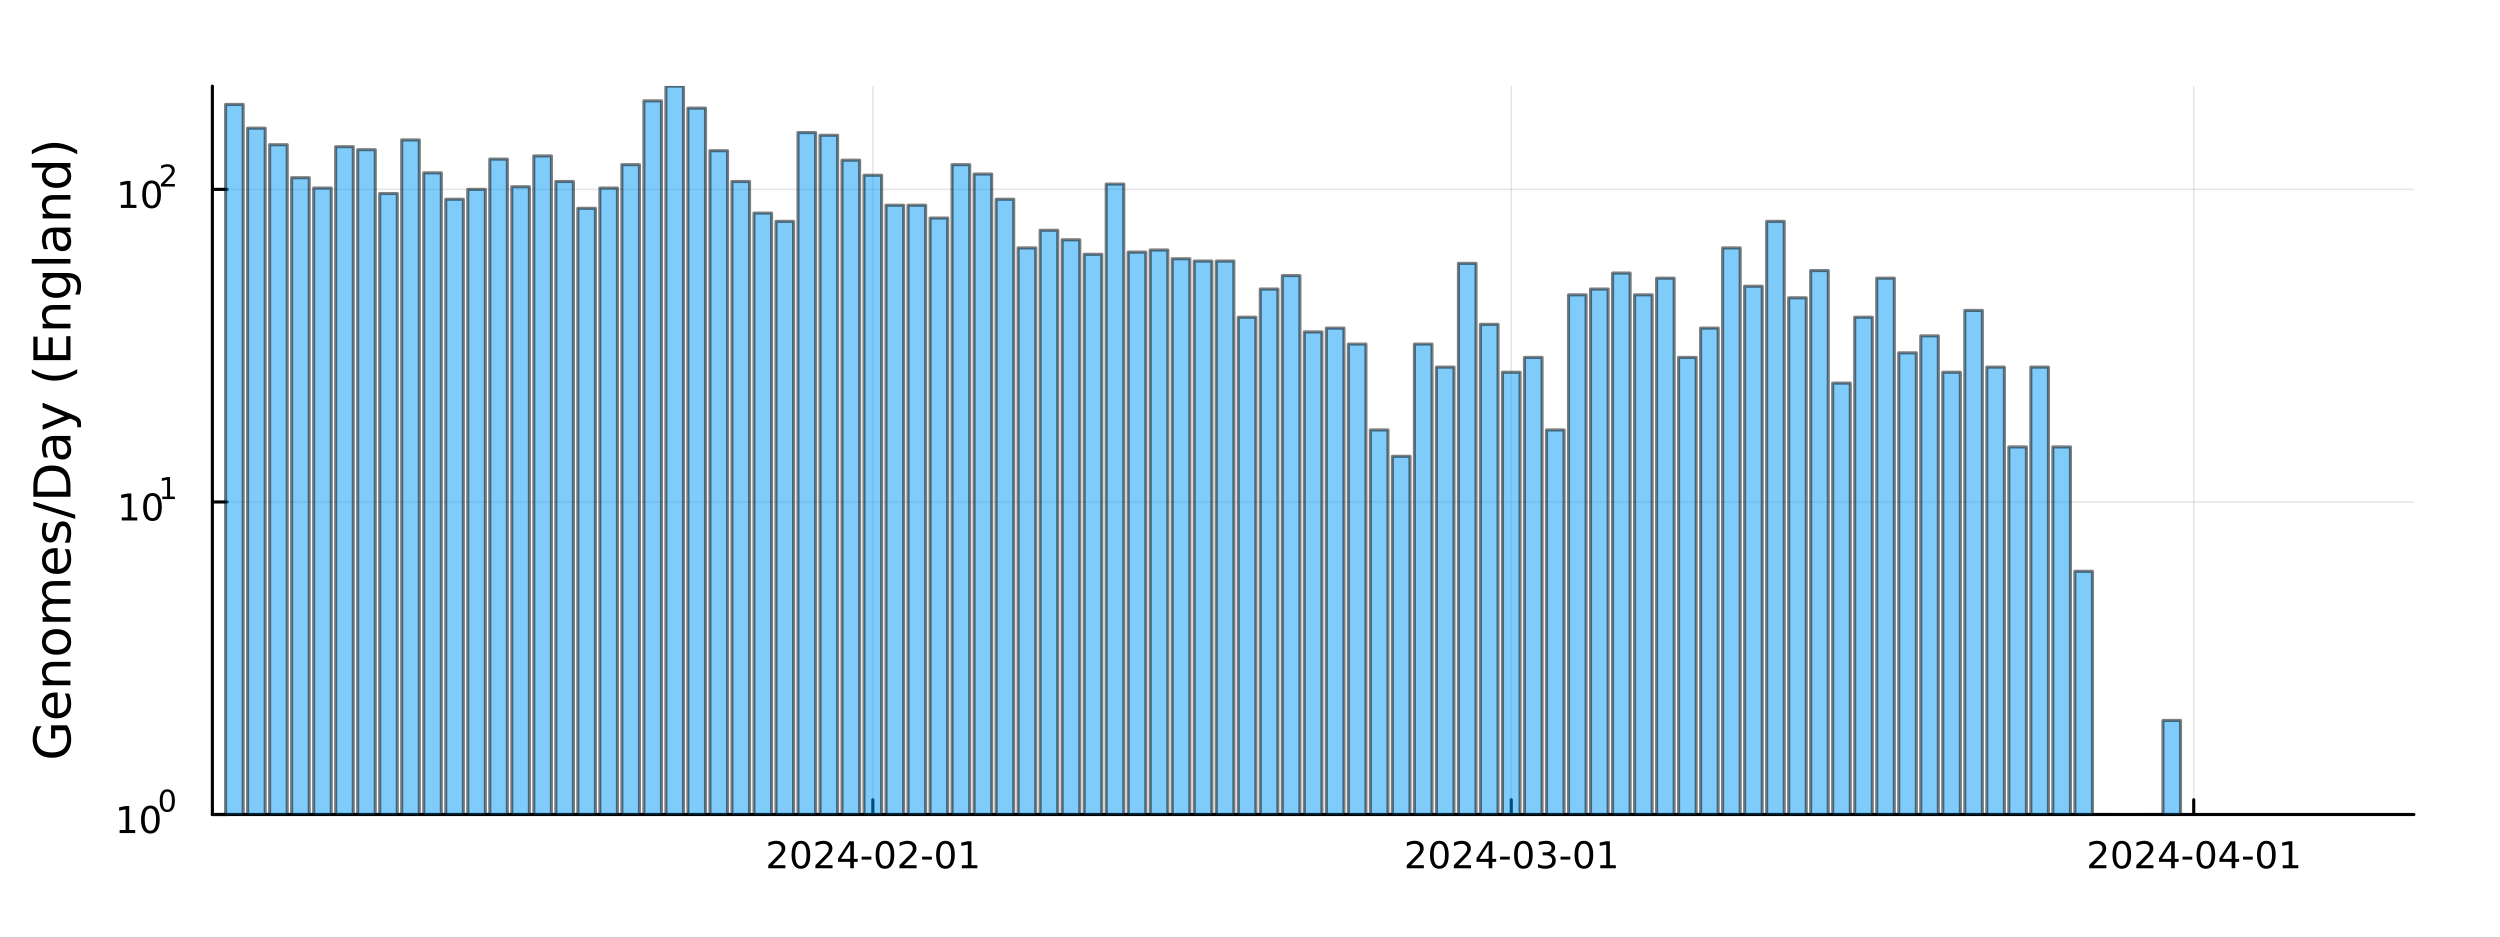 <?xml version="1.0" encoding="utf-8"?>
<svg xmlns="http://www.w3.org/2000/svg" xmlns:xlink="http://www.w3.org/1999/xlink" width="800" height="300" viewBox="0 0 3200 1200">
<rect x="0" y="0" width="3200" height="1200" fill="#333333" stroke="none"/>
<defs>
  <clipPath id="clip220">
    <rect x="0" y="0" width="3200" height="1200"/>
  </clipPath>
</defs>
<path clip-path="url(#clip220)" d="M0 1200 L3200 1200 L3200 0 L0 0  Z" fill="#ffffff" fill-rule="evenodd" fill-opacity="1"/>
<defs>
  <clipPath id="clip221">
    <rect x="640" y="0" width="2241" height="1200"/>
  </clipPath>
</defs>
<path clip-path="url(#clip220)" d="M271.839 1042.58 L3089.76 1042.58 L3089.76 110.236 L271.839 110.236  Z" fill="#ffffff" fill-rule="evenodd" fill-opacity="1"/>
<defs>
  <clipPath id="clip222">
    <rect x="271" y="110" width="2819" height="933"/>
  </clipPath>
</defs>
<polyline clip-path="url(#clip222)" style="stroke:#000000; stroke-linecap:round; stroke-linejoin:round; stroke-width:2; stroke-opacity:0.1; fill:none" points="1117.22,1042.58 1117.22,110.236 "/>
<polyline clip-path="url(#clip222)" style="stroke:#000000; stroke-linecap:round; stroke-linejoin:round; stroke-width:2; stroke-opacity:0.1; fill:none" points="1934.41,1042.58 1934.41,110.236 "/>
<polyline clip-path="url(#clip222)" style="stroke:#000000; stroke-linecap:round; stroke-linejoin:round; stroke-width:2; stroke-opacity:0.1; fill:none" points="2807.97,1042.58 2807.97,110.236 "/>
<polyline clip-path="url(#clip220)" style="stroke:#000000; stroke-linecap:round; stroke-linejoin:round; stroke-width:4; stroke-opacity:1; fill:none" points="271.839,1042.58 3089.76,1042.58 "/>
<polyline clip-path="url(#clip220)" style="stroke:#000000; stroke-linecap:round; stroke-linejoin:round; stroke-width:4; stroke-opacity:1; fill:none" points="1117.22,1042.58 1117.22,1023.68 "/>
<polyline clip-path="url(#clip220)" style="stroke:#000000; stroke-linecap:round; stroke-linejoin:round; stroke-width:4; stroke-opacity:1; fill:none" points="1934.41,1042.58 1934.41,1023.68 "/>
<polyline clip-path="url(#clip220)" style="stroke:#000000; stroke-linecap:round; stroke-linejoin:round; stroke-width:4; stroke-opacity:1; fill:none" points="2807.97,1042.58 2807.97,1023.68 "/>
<path clip-path="url(#clip220)" d="M989.011 1107.44 L1005.33 1107.44 L1005.33 1111.38 L983.386 1111.38 L983.386 1107.44 Q986.048 1104.69 990.632 1100.06 Q995.238 1095.4 996.419 1094.06 Q998.664 1091.54 999.544 1089.8 Q1000.45 1088.04 1000.45 1086.35 Q1000.45 1083.6 998.502 1081.86 Q996.581 1080.13 993.479 1080.13 Q991.28 1080.13 988.826 1080.89 Q986.396 1081.65 983.618 1083.2 L983.618 1078.48 Q986.442 1077.35 988.896 1076.77 Q991.349 1076.19 993.386 1076.19 Q998.757 1076.19 1001.95 1078.88 Q1005.15 1081.56 1005.15 1086.05 Q1005.15 1088.18 1004.34 1090.1 Q1003.55 1092 1001.44 1094.59 Q1000.86 1095.26 997.761 1098.48 Q994.659 1101.68 989.011 1107.44 Z" fill="#000000" fill-rule="nonzero" fill-opacity="1" /><path clip-path="url(#clip220)" d="M1025.15 1079.89 Q1021.53 1079.89 1019.71 1083.46 Q1017.9 1087 1017.9 1094.13 Q1017.9 1101.24 1019.71 1104.8 Q1021.53 1108.34 1025.15 1108.34 Q1028.78 1108.34 1030.59 1104.8 Q1032.41 1101.24 1032.41 1094.13 Q1032.41 1087 1030.59 1083.46 Q1028.78 1079.89 1025.15 1079.89 M1025.15 1076.19 Q1030.96 1076.19 1034.01 1080.8 Q1037.09 1085.38 1037.09 1094.13 Q1037.09 1102.86 1034.01 1107.46 Q1030.96 1112.05 1025.15 1112.05 Q1019.34 1112.05 1016.26 1107.46 Q1013.2 1102.86 1013.2 1094.13 Q1013.2 1085.38 1016.26 1080.8 Q1019.34 1076.19 1025.15 1076.19 Z" fill="#000000" fill-rule="nonzero" fill-opacity="1" /><path clip-path="url(#clip220)" d="M1049.34 1107.44 L1065.65 1107.44 L1065.65 1111.38 L1043.71 1111.38 L1043.71 1107.44 Q1046.37 1104.69 1050.96 1100.06 Q1055.56 1095.4 1056.74 1094.06 Q1058.99 1091.54 1059.87 1089.8 Q1060.77 1088.04 1060.77 1086.35 Q1060.77 1083.6 1058.83 1081.86 Q1056.9 1080.13 1053.8 1080.13 Q1051.6 1080.13 1049.15 1080.89 Q1046.72 1081.65 1043.94 1083.2 L1043.94 1078.48 Q1046.77 1077.35 1049.22 1076.77 Q1051.67 1076.19 1053.71 1076.19 Q1059.08 1076.19 1062.27 1078.88 Q1065.47 1081.56 1065.47 1086.05 Q1065.47 1088.18 1064.66 1090.1 Q1063.87 1092 1061.77 1094.59 Q1061.19 1095.26 1058.08 1098.48 Q1054.98 1101.68 1049.34 1107.44 Z" fill="#000000" fill-rule="nonzero" fill-opacity="1" /><path clip-path="url(#clip220)" d="M1088.32 1080.89 L1076.51 1099.34 L1088.32 1099.34 L1088.32 1080.89 M1087.09 1076.82 L1092.97 1076.82 L1092.97 1099.34 L1097.9 1099.34 L1097.9 1103.23 L1092.97 1103.23 L1092.97 1111.38 L1088.32 1111.38 L1088.32 1103.23 L1072.71 1103.23 L1072.71 1098.71 L1087.09 1076.82 Z" fill="#000000" fill-rule="nonzero" fill-opacity="1" /><path clip-path="url(#clip220)" d="M1102.88 1096.49 L1115.35 1096.49 L1115.35 1100.29 L1102.88 1100.29 L1102.88 1096.49 Z" fill="#000000" fill-rule="nonzero" fill-opacity="1" /><path clip-path="url(#clip220)" d="M1132.74 1079.89 Q1129.13 1079.89 1127.3 1083.46 Q1125.49 1087 1125.49 1094.13 Q1125.49 1101.24 1127.3 1104.8 Q1129.13 1108.34 1132.74 1108.34 Q1136.37 1108.34 1138.18 1104.8 Q1140.01 1101.24 1140.01 1094.13 Q1140.01 1087 1138.18 1083.46 Q1136.37 1079.89 1132.74 1079.89 M1132.74 1076.19 Q1138.55 1076.19 1141.6 1080.8 Q1144.68 1085.38 1144.68 1094.13 Q1144.68 1102.86 1141.6 1107.46 Q1138.55 1112.05 1132.74 1112.05 Q1126.93 1112.05 1123.85 1107.46 Q1120.79 1102.86 1120.79 1094.13 Q1120.79 1085.38 1123.85 1080.8 Q1126.93 1076.19 1132.74 1076.19 Z" fill="#000000" fill-rule="nonzero" fill-opacity="1" /><path clip-path="url(#clip220)" d="M1156.93 1107.44 L1173.25 1107.44 L1173.25 1111.38 L1151.3 1111.38 L1151.3 1107.44 Q1153.96 1104.69 1158.55 1100.06 Q1163.15 1095.4 1164.33 1094.06 Q1166.58 1091.54 1167.46 1089.8 Q1168.36 1088.04 1168.36 1086.35 Q1168.36 1083.6 1166.42 1081.86 Q1164.5 1080.13 1161.39 1080.13 Q1159.2 1080.13 1156.74 1080.89 Q1154.31 1081.65 1151.53 1083.2 L1151.53 1078.48 Q1154.36 1077.35 1156.81 1076.77 Q1159.26 1076.19 1161.3 1076.19 Q1166.67 1076.19 1169.87 1078.88 Q1173.06 1081.56 1173.06 1086.05 Q1173.06 1088.18 1172.25 1090.1 Q1171.46 1092 1169.36 1094.59 Q1168.78 1095.26 1165.68 1098.48 Q1162.58 1101.68 1156.93 1107.44 Z" fill="#000000" fill-rule="nonzero" fill-opacity="1" /><path clip-path="url(#clip220)" d="M1180.31 1096.49 L1192.78 1096.49 L1192.78 1100.29 L1180.31 1100.29 L1180.31 1096.49 Z" fill="#000000" fill-rule="nonzero" fill-opacity="1" /><path clip-path="url(#clip220)" d="M1210.17 1079.89 Q1206.56 1079.89 1204.73 1083.46 Q1202.92 1087 1202.92 1094.13 Q1202.92 1101.24 1204.73 1104.8 Q1206.56 1108.34 1210.17 1108.34 Q1213.8 1108.34 1215.61 1104.8 Q1217.44 1101.24 1217.44 1094.13 Q1217.44 1087 1215.61 1083.46 Q1213.8 1079.89 1210.17 1079.89 M1210.17 1076.19 Q1215.98 1076.19 1219.03 1080.8 Q1222.11 1085.38 1222.11 1094.13 Q1222.11 1102.86 1219.03 1107.46 Q1215.98 1112.05 1210.17 1112.05 Q1204.36 1112.05 1201.28 1107.46 Q1198.22 1102.86 1198.22 1094.13 Q1198.22 1085.38 1201.28 1080.8 Q1204.36 1076.19 1210.17 1076.19 Z" fill="#000000" fill-rule="nonzero" fill-opacity="1" /><path clip-path="url(#clip220)" d="M1231.14 1107.44 L1238.78 1107.44 L1238.78 1081.07 L1230.47 1082.74 L1230.47 1078.48 L1238.73 1076.82 L1243.41 1076.82 L1243.41 1107.44 L1251.05 1107.44 L1251.05 1111.38 L1231.14 1111.38 L1231.14 1107.44 Z" fill="#000000" fill-rule="nonzero" fill-opacity="1" /><path clip-path="url(#clip220)" d="M1806.21 1107.44 L1822.53 1107.44 L1822.53 1111.38 L1800.58 1111.38 L1800.58 1107.44 Q1803.25 1104.69 1807.83 1100.06 Q1812.44 1095.4 1813.62 1094.06 Q1815.86 1091.54 1816.74 1089.8 Q1817.64 1088.04 1817.64 1086.35 Q1817.64 1083.6 1815.7 1081.86 Q1813.78 1080.13 1810.68 1080.13 Q1808.48 1080.13 1806.02 1080.89 Q1803.59 1081.65 1800.82 1083.2 L1800.82 1078.48 Q1803.64 1077.35 1806.09 1076.77 Q1808.55 1076.19 1810.58 1076.19 Q1815.95 1076.19 1819.15 1078.88 Q1822.34 1081.56 1822.34 1086.05 Q1822.34 1088.18 1821.53 1090.1 Q1820.75 1092 1818.64 1094.59 Q1818.06 1095.26 1814.96 1098.48 Q1811.86 1101.68 1806.21 1107.44 Z" fill="#000000" fill-rule="nonzero" fill-opacity="1" /><path clip-path="url(#clip220)" d="M1842.34 1079.89 Q1838.73 1079.89 1836.9 1083.46 Q1835.1 1087 1835.1 1094.13 Q1835.1 1101.24 1836.9 1104.8 Q1838.73 1108.34 1842.34 1108.34 Q1845.98 1108.34 1847.78 1104.8 Q1849.61 1101.24 1849.61 1094.13 Q1849.61 1087 1847.78 1083.46 Q1845.98 1079.89 1842.34 1079.89 M1842.34 1076.19 Q1848.15 1076.19 1851.21 1080.8 Q1854.29 1085.38 1854.29 1094.13 Q1854.29 1102.86 1851.21 1107.46 Q1848.15 1112.05 1842.34 1112.05 Q1836.53 1112.05 1833.45 1107.46 Q1830.4 1102.86 1830.4 1094.13 Q1830.4 1085.38 1833.45 1080.8 Q1836.53 1076.19 1842.34 1076.19 Z" fill="#000000" fill-rule="nonzero" fill-opacity="1" /><path clip-path="url(#clip220)" d="M1866.53 1107.44 L1882.85 1107.44 L1882.85 1111.38 L1860.91 1111.38 L1860.91 1107.44 Q1863.57 1104.69 1868.15 1100.06 Q1872.76 1095.4 1873.94 1094.06 Q1876.19 1091.54 1877.07 1089.8 Q1877.97 1088.04 1877.97 1086.35 Q1877.97 1083.6 1876.02 1081.86 Q1874.1 1080.13 1871 1080.13 Q1868.8 1080.13 1866.35 1080.89 Q1863.92 1081.65 1861.14 1083.2 L1861.14 1078.48 Q1863.96 1077.35 1866.42 1076.77 Q1868.87 1076.19 1870.91 1076.19 Q1876.28 1076.19 1879.47 1078.88 Q1882.67 1081.56 1882.67 1086.05 Q1882.67 1088.18 1881.86 1090.1 Q1881.07 1092 1878.96 1094.59 Q1878.38 1095.26 1875.28 1098.48 Q1872.18 1101.68 1866.53 1107.44 Z" fill="#000000" fill-rule="nonzero" fill-opacity="1" /><path clip-path="url(#clip220)" d="M1905.51 1080.89 L1893.71 1099.34 L1905.51 1099.34 L1905.51 1080.89 M1904.29 1076.82 L1910.17 1076.82 L1910.17 1099.34 L1915.1 1099.34 L1915.1 1103.23 L1910.17 1103.23 L1910.17 1111.38 L1905.51 1111.38 L1905.51 1103.23 L1889.91 1103.23 L1889.91 1098.71 L1904.29 1076.82 Z" fill="#000000" fill-rule="nonzero" fill-opacity="1" /><path clip-path="url(#clip220)" d="M1920.07 1096.49 L1932.55 1096.49 L1932.55 1100.29 L1920.07 1100.29 L1920.07 1096.49 Z" fill="#000000" fill-rule="nonzero" fill-opacity="1" /><path clip-path="url(#clip220)" d="M1949.94 1079.89 Q1946.32 1079.89 1944.5 1083.46 Q1942.69 1087 1942.69 1094.13 Q1942.69 1101.24 1944.5 1104.8 Q1946.32 1108.34 1949.94 1108.34 Q1953.57 1108.34 1955.38 1104.8 Q1957.2 1101.24 1957.2 1094.13 Q1957.2 1087 1955.38 1083.46 Q1953.57 1079.89 1949.94 1079.89 M1949.94 1076.19 Q1955.75 1076.19 1958.8 1080.8 Q1961.88 1085.38 1961.88 1094.13 Q1961.88 1102.86 1958.8 1107.46 Q1955.75 1112.05 1949.94 1112.05 Q1944.13 1112.05 1941.05 1107.46 Q1937.99 1102.86 1937.99 1094.13 Q1937.99 1085.38 1941.05 1080.8 Q1944.13 1076.19 1949.94 1076.19 Z" fill="#000000" fill-rule="nonzero" fill-opacity="1" /><path clip-path="url(#clip220)" d="M1984.26 1092.74 Q1987.62 1093.46 1989.5 1095.73 Q1991.39 1098 1991.39 1101.33 Q1991.39 1106.45 1987.88 1109.25 Q1984.36 1112.05 1977.88 1112.05 Q1975.7 1112.05 1973.38 1111.61 Q1971.09 1111.19 1968.64 1110.33 L1968.64 1105.82 Q1970.58 1106.95 1972.9 1107.53 Q1975.21 1108.11 1977.74 1108.11 Q1982.13 1108.11 1984.43 1106.38 Q1986.74 1104.64 1986.74 1101.33 Q1986.74 1098.27 1984.59 1096.56 Q1982.46 1094.82 1978.64 1094.82 L1974.61 1094.82 L1974.61 1090.98 L1978.82 1090.98 Q1982.27 1090.98 1984.1 1089.62 Q1985.93 1088.23 1985.93 1085.64 Q1985.93 1082.97 1984.03 1081.56 Q1982.16 1080.13 1978.64 1080.13 Q1976.72 1080.13 1974.52 1080.54 Q1972.32 1080.96 1969.68 1081.84 L1969.68 1077.67 Q1972.34 1076.93 1974.66 1076.56 Q1977 1076.19 1979.06 1076.19 Q1984.38 1076.19 1987.48 1078.62 Q1990.58 1081.03 1990.58 1085.15 Q1990.58 1088.02 1988.94 1090.01 Q1987.3 1091.98 1984.26 1092.74 Z" fill="#000000" fill-rule="nonzero" fill-opacity="1" /><path clip-path="url(#clip220)" d="M1997.5 1096.49 L2009.98 1096.49 L2009.98 1100.29 L1997.5 1100.29 L1997.5 1096.49 Z" fill="#000000" fill-rule="nonzero" fill-opacity="1" /><path clip-path="url(#clip220)" d="M2027.37 1079.89 Q2023.75 1079.89 2021.93 1083.46 Q2020.12 1087 2020.12 1094.13 Q2020.12 1101.24 2021.93 1104.8 Q2023.75 1108.34 2027.37 1108.34 Q2031 1108.34 2032.81 1104.8 Q2034.63 1101.24 2034.63 1094.13 Q2034.63 1087 2032.81 1083.46 Q2031 1079.89 2027.37 1079.89 M2027.37 1076.19 Q2033.18 1076.19 2036.23 1080.8 Q2039.31 1085.38 2039.31 1094.13 Q2039.31 1102.86 2036.23 1107.46 Q2033.18 1112.05 2027.37 1112.05 Q2021.56 1112.05 2018.48 1107.46 Q2015.42 1102.86 2015.42 1094.13 Q2015.42 1085.38 2018.48 1080.8 Q2021.56 1076.19 2027.37 1076.19 Z" fill="#000000" fill-rule="nonzero" fill-opacity="1" /><path clip-path="url(#clip220)" d="M2048.34 1107.44 L2055.98 1107.44 L2055.98 1081.07 L2047.67 1082.74 L2047.67 1078.48 L2055.93 1076.82 L2060.61 1076.82 L2060.61 1107.44 L2068.25 1107.44 L2068.25 1111.38 L2048.34 1111.38 L2048.34 1107.44 Z" fill="#000000" fill-rule="nonzero" fill-opacity="1" /><path clip-path="url(#clip220)" d="M2679.77 1107.44 L2696.09 1107.44 L2696.09 1111.38 L2674.14 1111.38 L2674.14 1107.44 Q2676.8 1104.69 2681.39 1100.06 Q2685.99 1095.4 2687.17 1094.06 Q2689.42 1091.54 2690.3 1089.8 Q2691.2 1088.04 2691.2 1086.35 Q2691.2 1083.6 2689.26 1081.86 Q2687.34 1080.13 2684.23 1080.13 Q2682.03 1080.13 2679.58 1080.89 Q2677.15 1081.65 2674.37 1083.2 L2674.37 1078.48 Q2677.2 1077.35 2679.65 1076.77 Q2682.1 1076.19 2684.14 1076.19 Q2689.51 1076.19 2692.71 1078.88 Q2695.9 1081.56 2695.9 1086.05 Q2695.9 1088.18 2695.09 1090.1 Q2694.3 1092 2692.2 1094.59 Q2691.62 1095.26 2688.52 1098.48 Q2685.41 1101.68 2679.77 1107.44 Z" fill="#000000" fill-rule="nonzero" fill-opacity="1" /><path clip-path="url(#clip220)" d="M2715.9 1079.89 Q2712.29 1079.89 2710.46 1083.46 Q2708.65 1087 2708.65 1094.13 Q2708.65 1101.24 2710.46 1104.8 Q2712.29 1108.34 2715.9 1108.34 Q2719.53 1108.34 2721.34 1104.8 Q2723.17 1101.24 2723.17 1094.13 Q2723.17 1087 2721.34 1083.46 Q2719.53 1079.89 2715.9 1079.89 M2715.9 1076.19 Q2721.71 1076.19 2724.77 1080.8 Q2727.84 1085.38 2727.84 1094.13 Q2727.84 1102.86 2724.77 1107.46 Q2721.71 1112.05 2715.9 1112.05 Q2710.09 1112.05 2707.01 1107.46 Q2703.96 1102.86 2703.96 1094.13 Q2703.96 1085.38 2707.01 1080.8 Q2710.09 1076.19 2715.9 1076.19 Z" fill="#000000" fill-rule="nonzero" fill-opacity="1" /><path clip-path="url(#clip220)" d="M2740.09 1107.44 L2756.41 1107.44 L2756.41 1111.38 L2734.46 1111.38 L2734.46 1107.44 Q2737.13 1104.69 2741.71 1100.06 Q2746.32 1095.4 2747.5 1094.06 Q2749.74 1091.54 2750.62 1089.8 Q2751.52 1088.04 2751.52 1086.35 Q2751.52 1083.6 2749.58 1081.86 Q2747.66 1080.13 2744.56 1080.13 Q2742.36 1080.13 2739.9 1080.89 Q2737.47 1081.65 2734.7 1083.2 L2734.7 1078.48 Q2737.52 1077.35 2739.97 1076.77 Q2742.43 1076.19 2744.46 1076.19 Q2749.84 1076.19 2753.03 1078.88 Q2756.22 1081.56 2756.22 1086.05 Q2756.22 1088.18 2755.41 1090.1 Q2754.63 1092 2752.52 1094.59 Q2751.94 1095.26 2748.84 1098.48 Q2745.74 1101.68 2740.09 1107.44 Z" fill="#000000" fill-rule="nonzero" fill-opacity="1" /><path clip-path="url(#clip220)" d="M2779.07 1080.89 L2767.27 1099.34 L2779.07 1099.34 L2779.07 1080.89 M2777.84 1076.82 L2783.72 1076.82 L2783.72 1099.34 L2788.65 1099.34 L2788.65 1103.23 L2783.72 1103.23 L2783.72 1111.38 L2779.07 1111.38 L2779.07 1103.23 L2763.47 1103.23 L2763.47 1098.71 L2777.84 1076.82 Z" fill="#000000" fill-rule="nonzero" fill-opacity="1" /><path clip-path="url(#clip220)" d="M2793.63 1096.49 L2806.11 1096.49 L2806.11 1100.29 L2793.63 1100.29 L2793.63 1096.49 Z" fill="#000000" fill-rule="nonzero" fill-opacity="1" /><path clip-path="url(#clip220)" d="M2823.49 1079.89 Q2819.88 1079.89 2818.05 1083.46 Q2816.25 1087 2816.25 1094.13 Q2816.25 1101.24 2818.05 1104.8 Q2819.88 1108.34 2823.49 1108.34 Q2827.13 1108.34 2828.93 1104.8 Q2830.76 1101.24 2830.76 1094.13 Q2830.76 1087 2828.93 1083.46 Q2827.13 1079.89 2823.49 1079.89 M2823.49 1076.19 Q2829.3 1076.19 2832.36 1080.8 Q2835.44 1085.38 2835.44 1094.13 Q2835.44 1102.86 2832.36 1107.46 Q2829.3 1112.05 2823.49 1112.05 Q2817.68 1112.05 2814.6 1107.46 Q2811.55 1102.86 2811.55 1094.13 Q2811.55 1085.38 2814.6 1080.8 Q2817.68 1076.19 2823.49 1076.19 Z" fill="#000000" fill-rule="nonzero" fill-opacity="1" /><path clip-path="url(#clip220)" d="M2856.5 1080.89 L2844.7 1099.34 L2856.5 1099.34 L2856.5 1080.89 M2855.27 1076.82 L2861.15 1076.82 L2861.15 1099.34 L2866.08 1099.34 L2866.08 1103.23 L2861.15 1103.23 L2861.15 1111.38 L2856.5 1111.38 L2856.5 1103.23 L2840.9 1103.23 L2840.9 1098.71 L2855.27 1076.82 Z" fill="#000000" fill-rule="nonzero" fill-opacity="1" /><path clip-path="url(#clip220)" d="M2871.06 1096.49 L2883.54 1096.49 L2883.54 1100.29 L2871.06 1100.29 L2871.06 1096.49 Z" fill="#000000" fill-rule="nonzero" fill-opacity="1" /><path clip-path="url(#clip220)" d="M2900.92 1079.89 Q2897.31 1079.89 2895.48 1083.46 Q2893.68 1087 2893.68 1094.13 Q2893.68 1101.24 2895.48 1104.8 Q2897.31 1108.34 2900.92 1108.34 Q2904.56 1108.34 2906.36 1104.8 Q2908.19 1101.24 2908.19 1094.13 Q2908.19 1087 2906.36 1083.46 Q2904.56 1079.89 2900.92 1079.89 M2900.92 1076.19 Q2906.73 1076.19 2909.79 1080.8 Q2912.87 1085.38 2912.87 1094.13 Q2912.87 1102.86 2909.79 1107.46 Q2906.73 1112.05 2900.92 1112.05 Q2895.11 1112.05 2892.03 1107.46 Q2888.98 1102.86 2888.98 1094.13 Q2888.98 1085.38 2892.03 1080.8 Q2895.11 1076.19 2900.92 1076.19 Z" fill="#000000" fill-rule="nonzero" fill-opacity="1" /><path clip-path="url(#clip220)" d="M2921.89 1107.44 L2929.53 1107.44 L2929.53 1081.07 L2921.22 1082.74 L2921.22 1078.48 L2929.49 1076.82 L2934.16 1076.82 L2934.16 1107.44 L2941.8 1107.44 L2941.8 1111.38 L2921.89 1111.38 L2921.89 1107.44 Z" fill="#000000" fill-rule="nonzero" fill-opacity="1" /><polyline clip-path="url(#clip222)" style="stroke:#000000; stroke-linecap:round; stroke-linejoin:round; stroke-width:2; stroke-opacity:0.1; fill:none" points="271.839,1042.58 3089.76,1042.58 "/>
<polyline clip-path="url(#clip222)" style="stroke:#000000; stroke-linecap:round; stroke-linejoin:round; stroke-width:2; stroke-opacity:0.1; fill:none" points="271.839,642.501 3089.76,642.501 "/>
<polyline clip-path="url(#clip222)" style="stroke:#000000; stroke-linecap:round; stroke-linejoin:round; stroke-width:2; stroke-opacity:0.1; fill:none" points="271.839,242.426 3089.76,242.426 "/>
<polyline clip-path="url(#clip220)" style="stroke:#000000; stroke-linecap:round; stroke-linejoin:round; stroke-width:4; stroke-opacity:1; fill:none" points="271.839,1042.58 271.839,110.236 "/>
<polyline clip-path="url(#clip220)" style="stroke:#000000; stroke-linecap:round; stroke-linejoin:round; stroke-width:4; stroke-opacity:1; fill:none" points="271.839,1042.58 290.737,1042.58 "/>
<polyline clip-path="url(#clip220)" style="stroke:#000000; stroke-linecap:round; stroke-linejoin:round; stroke-width:4; stroke-opacity:1; fill:none" points="271.839,642.501 290.737,642.501 "/>
<polyline clip-path="url(#clip220)" style="stroke:#000000; stroke-linecap:round; stroke-linejoin:round; stroke-width:4; stroke-opacity:1; fill:none" points="271.839,242.426 290.737,242.426 "/>
<path clip-path="url(#clip220)" d="M153.134 1062.37 L160.772 1062.37 L160.772 1036 L152.462 1037.67 L152.462 1033.41 L160.726 1031.74 L165.402 1031.74 L165.402 1062.37 L173.041 1062.37 L173.041 1066.3 L153.134 1066.3 L153.134 1062.37 Z" fill="#000000" fill-rule="nonzero" fill-opacity="1" /><path clip-path="url(#clip220)" d="M192.485 1034.82 Q188.874 1034.82 187.045 1038.39 Q185.24 1041.93 185.24 1049.06 Q185.24 1056.16 187.045 1059.73 Q188.874 1063.27 192.485 1063.27 Q196.119 1063.27 197.925 1059.73 Q199.754 1056.16 199.754 1049.06 Q199.754 1041.93 197.925 1038.39 Q196.119 1034.82 192.485 1034.82 M192.485 1031.12 Q198.295 1031.12 201.351 1035.72 Q204.43 1040.31 204.43 1049.06 Q204.43 1057.78 201.351 1062.39 Q198.295 1066.97 192.485 1066.97 Q186.675 1066.97 183.596 1062.39 Q180.541 1057.78 180.541 1049.06 Q180.541 1040.31 183.596 1035.72 Q186.675 1031.12 192.485 1031.12 Z" fill="#000000" fill-rule="nonzero" fill-opacity="1" /><path clip-path="url(#clip220)" d="M214.134 1013.31 Q211.2 1013.31 209.715 1016.21 Q208.248 1019.09 208.248 1024.88 Q208.248 1030.66 209.715 1033.55 Q211.2 1036.43 214.134 1036.43 Q217.087 1036.43 218.554 1033.55 Q220.04 1030.66 220.04 1024.88 Q220.04 1019.09 218.554 1016.21 Q217.087 1013.31 214.134 1013.31 M214.134 1010.31 Q218.855 1010.31 221.338 1014.05 Q223.839 1017.77 223.839 1024.88 Q223.839 1031.97 221.338 1035.71 Q218.855 1039.44 214.134 1039.44 Q209.414 1039.44 206.912 1035.71 Q204.43 1031.97 204.43 1024.88 Q204.43 1017.77 206.912 1014.05 Q209.414 1010.31 214.134 1010.31 Z" fill="#000000" fill-rule="nonzero" fill-opacity="1" /><path clip-path="url(#clip220)" d="M155.823 662.294 L163.462 662.294 L163.462 635.928 L155.152 637.595 L155.152 633.335 L163.416 631.669 L168.092 631.669 L168.092 662.294 L175.73 662.294 L175.73 666.229 L155.823 666.229 L155.823 662.294 Z" fill="#000000" fill-rule="nonzero" fill-opacity="1" /><path clip-path="url(#clip220)" d="M195.175 634.747 Q191.564 634.747 189.735 638.312 Q187.929 641.854 187.929 648.983 Q187.929 656.09 189.735 659.655 Q191.564 663.196 195.175 663.196 Q198.809 663.196 200.615 659.655 Q202.443 656.09 202.443 648.983 Q202.443 641.854 200.615 638.312 Q198.809 634.747 195.175 634.747 M195.175 631.044 Q200.985 631.044 204.04 635.65 Q207.119 640.233 207.119 648.983 Q207.119 657.71 204.04 662.317 Q200.985 666.9 195.175 666.9 Q189.365 666.9 186.286 662.317 Q183.23 657.71 183.23 648.983 Q183.23 640.233 186.286 635.65 Q189.365 631.044 195.175 631.044 Z" fill="#000000" fill-rule="nonzero" fill-opacity="1" /><path clip-path="url(#clip220)" d="M207.665 635.621 L213.871 635.621 L213.871 614.199 L207.119 615.553 L207.119 612.092 L213.833 610.738 L217.633 610.738 L217.633 635.621 L223.839 635.621 L223.839 638.818 L207.665 638.818 L207.665 635.621 Z" fill="#000000" fill-rule="nonzero" fill-opacity="1" /><path clip-path="url(#clip220)" d="M154.713 262.219 L162.352 262.219 L162.352 235.853 L154.042 237.52 L154.042 233.261 L162.306 231.594 L166.982 231.594 L166.982 262.219 L174.621 262.219 L174.621 266.154 L154.713 266.154 L154.713 262.219 Z" fill="#000000" fill-rule="nonzero" fill-opacity="1" /><path clip-path="url(#clip220)" d="M194.065 234.673 Q190.454 234.673 188.625 238.237 Q186.82 241.779 186.82 248.909 Q186.82 256.015 188.625 259.58 Q190.454 263.122 194.065 263.122 Q197.699 263.122 199.505 259.58 Q201.334 256.015 201.334 248.909 Q201.334 241.779 199.505 238.237 Q197.699 234.673 194.065 234.673 M194.065 230.969 Q199.875 230.969 202.931 235.575 Q206.009 240.159 206.009 248.909 Q206.009 257.636 202.931 262.242 Q199.875 266.825 194.065 266.825 Q188.255 266.825 185.176 262.242 Q182.121 257.636 182.121 248.909 Q182.121 240.159 185.176 235.575 Q188.255 230.969 194.065 230.969 Z" fill="#000000" fill-rule="nonzero" fill-opacity="1" /><path clip-path="url(#clip220)" d="M210.58 235.546 L223.839 235.546 L223.839 238.744 L206.009 238.744 L206.009 235.546 Q208.172 233.308 211.896 229.547 Q215.639 225.766 216.598 224.675 Q218.423 222.625 219.137 221.215 Q219.871 219.785 219.871 218.412 Q219.871 216.174 218.291 214.764 Q216.73 213.353 214.21 213.353 Q212.423 213.353 210.429 213.974 Q208.454 214.594 206.198 215.855 L206.198 212.018 Q208.492 211.096 210.486 210.626 Q212.479 210.156 214.134 210.156 Q218.498 210.156 221.093 212.337 Q223.689 214.519 223.689 218.168 Q223.689 219.898 223.03 221.459 Q222.391 223.001 220.68 225.108 Q220.209 225.653 217.689 228.268 Q215.169 230.863 210.58 235.546 Z" fill="#000000" fill-rule="nonzero" fill-opacity="1" /><path clip-path="url(#clip220)" d="M83.427 934.763 L70.664 934.763 L70.664 945.267 L65.38 945.267 L65.38 928.398 L85.782 928.398 Q88.424 932.122 89.793 936.609 Q91.129 941.097 91.129 946.19 Q91.129 957.33 84.636 963.632 Q78.111 969.902 66.494 969.902 Q54.845 969.902 48.352 963.632 Q41.827 957.33 41.827 946.19 Q41.827 941.543 42.973 937.373 Q44.119 933.172 46.347 929.639 L53.19 929.639 Q50.166 933.204 48.638 937.214 Q47.11 941.225 47.11 945.649 Q47.11 954.37 51.98 958.762 Q56.85 963.123 66.494 963.123 Q76.106 963.123 80.976 958.762 Q85.846 954.37 85.846 945.649 Q85.846 942.243 85.273 939.57 Q84.668 936.896 83.427 934.763 Z" fill="#000000" fill-rule="nonzero" fill-opacity="1" /><path clip-path="url(#clip220)" d="M70.918 886.416 L73.783 886.416 L73.783 913.343 Q79.83 912.961 83.013 909.714 Q86.164 906.436 86.164 900.611 Q86.164 897.238 85.337 894.087 Q84.509 890.904 82.854 887.785 L88.392 887.785 Q89.729 890.936 90.429 894.246 Q91.129 897.556 91.129 900.962 Q91.129 909.492 86.164 914.489 Q81.199 919.454 72.732 919.454 Q63.98 919.454 58.855 914.743 Q53.699 910.001 53.699 901.98 Q53.699 894.787 58.346 890.617 Q62.961 886.416 70.918 886.416 M69.2 892.272 Q64.393 892.336 61.529 894.978 Q58.664 897.588 58.664 901.916 Q58.664 906.818 61.433 909.778 Q64.202 912.706 69.231 913.152 L69.2 892.272 Z" fill="#000000" fill-rule="nonzero" fill-opacity="1" /><path clip-path="url(#clip220)" d="M68.69 847.171 L90.206 847.171 L90.206 853.028 L68.881 853.028 Q63.82 853.028 61.306 855.001 Q58.791 856.975 58.791 860.921 Q58.791 865.664 61.815 868.401 Q64.839 871.138 70.059 871.138 L90.206 871.138 L90.206 877.026 L54.558 877.026 L54.558 871.138 L60.096 871.138 Q56.882 869.038 55.29 866.205 Q53.699 863.34 53.699 859.616 Q53.699 853.473 57.518 850.322 Q61.306 847.171 68.69 847.171 Z" fill="#000000" fill-rule="nonzero" fill-opacity="1" /><path clip-path="url(#clip220)" d="M58.664 821.677 Q58.664 826.387 62.356 829.125 Q66.017 831.862 72.414 831.862 Q78.812 831.862 82.504 829.156 Q86.164 826.419 86.164 821.677 Q86.164 816.998 82.472 814.261 Q78.78 811.523 72.414 811.523 Q66.08 811.523 62.388 814.261 Q58.664 816.998 58.664 821.677 M53.699 821.677 Q53.699 814.038 58.664 809.677 Q63.63 805.317 72.414 805.317 Q81.167 805.317 86.164 809.677 Q91.129 814.038 91.129 821.677 Q91.129 829.347 86.164 833.708 Q81.167 838.037 72.414 838.037 Q63.63 838.037 58.664 833.708 Q53.699 829.347 53.699 821.677 Z" fill="#000000" fill-rule="nonzero" fill-opacity="1" /><path clip-path="url(#clip220)" d="M61.401 767.855 Q57.455 765.658 55.577 762.603 Q53.699 759.547 53.699 755.41 Q53.699 749.84 57.614 746.816 Q61.497 743.792 68.69 743.792 L90.206 743.792 L90.206 749.681 L68.881 749.681 Q63.757 749.681 61.274 751.495 Q58.791 753.309 58.791 757.033 Q58.791 761.584 61.815 764.226 Q64.839 766.868 70.059 766.868 L90.206 766.868 L90.206 772.756 L68.881 772.756 Q63.725 772.756 61.274 774.57 Q58.791 776.385 58.791 780.172 Q58.791 784.66 61.847 787.302 Q64.871 789.944 70.059 789.944 L90.206 789.944 L90.206 795.832 L54.558 795.832 L54.558 789.944 L60.096 789.944 Q56.818 787.938 55.259 785.138 Q53.699 782.337 53.699 778.485 Q53.699 774.602 55.672 771.897 Q57.646 769.16 61.401 767.855 Z" fill="#000000" fill-rule="nonzero" fill-opacity="1" /><path clip-path="url(#clip220)" d="M70.918 701.619 L73.783 701.619 L73.783 728.546 Q79.83 728.164 83.013 724.918 Q86.164 721.64 86.164 715.815 Q86.164 712.441 85.337 709.29 Q84.509 706.107 82.854 702.988 L88.392 702.988 Q89.729 706.139 90.429 709.449 Q91.129 712.759 91.129 716.165 Q91.129 724.695 86.164 729.692 Q81.199 734.657 72.732 734.657 Q63.98 734.657 58.855 729.947 Q53.699 725.204 53.699 717.184 Q53.699 709.99 58.346 705.821 Q62.961 701.619 70.918 701.619 M69.2 707.476 Q64.393 707.54 61.529 710.181 Q58.664 712.791 58.664 717.12 Q58.664 722.022 61.433 724.982 Q64.202 727.91 69.231 728.355 L69.2 707.476 Z" fill="#000000" fill-rule="nonzero" fill-opacity="1" /><path clip-path="url(#clip220)" d="M55.609 669.282 L61.147 669.282 Q59.874 671.764 59.237 674.438 Q58.601 677.111 58.601 679.976 Q58.601 684.337 59.937 686.533 Q61.274 688.697 63.948 688.697 Q65.985 688.697 67.162 687.137 Q68.308 685.578 69.359 680.867 L69.804 678.862 Q71.141 672.624 73.592 670.014 Q76.011 667.372 80.371 667.372 Q85.337 667.372 88.233 671.319 Q91.129 675.234 91.129 682.109 Q91.129 684.973 90.556 688.092 Q90.015 691.18 88.901 694.617 L82.854 694.617 Q84.541 691.371 85.4 688.22 Q86.228 685.069 86.228 681.981 Q86.228 677.844 84.827 675.616 Q83.395 673.388 80.817 673.388 Q78.43 673.388 77.157 675.011 Q75.883 676.602 74.706 682.045 L74.228 684.082 Q73.082 689.525 70.727 691.944 Q68.34 694.363 64.202 694.363 Q59.173 694.363 56.436 690.798 Q53.699 687.233 53.699 680.676 Q53.699 677.43 54.176 674.565 Q54.654 671.701 55.609 669.282 Z" fill="#000000" fill-rule="nonzero" fill-opacity="1" /><path clip-path="url(#clip220)" d="M42.686 647.638 L42.686 642.227 L96.254 658.778 L96.254 664.189 L42.686 647.638 Z" fill="#000000" fill-rule="nonzero" fill-opacity="1" /><path clip-path="url(#clip220)" d="M47.97 629.4 L84.923 629.4 L84.923 621.634 Q84.923 611.799 80.467 607.248 Q76.011 602.665 66.398 602.665 Q56.85 602.665 52.426 607.248 Q47.97 611.799 47.97 621.634 L47.97 629.4 M42.686 635.83 L42.686 622.621 Q42.686 608.807 48.447 602.346 Q54.176 595.885 66.398 595.885 Q78.684 595.885 84.445 602.378 Q90.206 608.871 90.206 622.621 L90.206 635.83 L42.686 635.83 Z" fill="#000000" fill-rule="nonzero" fill-opacity="1" /><path clip-path="url(#clip220)" d="M72.287 569.69 Q72.287 576.788 73.91 579.525 Q75.533 582.262 79.448 582.262 Q82.567 582.262 84.413 580.225 Q86.228 578.157 86.228 574.624 Q86.228 569.754 82.79 566.826 Q79.321 563.866 73.592 563.866 L72.287 563.866 L72.287 569.69 M69.868 558.009 L90.206 558.009 L90.206 563.866 L84.795 563.866 Q88.042 565.871 89.602 568.863 Q91.129 571.855 91.129 576.183 Q91.129 581.658 88.074 584.904 Q84.986 588.119 79.83 588.119 Q73.815 588.119 70.759 584.108 Q67.704 580.066 67.704 572.077 L67.704 563.866 L67.131 563.866 Q63.088 563.866 60.892 566.539 Q58.664 569.181 58.664 573.987 Q58.664 577.043 59.396 579.939 Q60.128 582.835 61.592 585.509 L56.182 585.509 Q54.94 582.294 54.336 579.271 Q53.699 576.247 53.699 573.382 Q53.699 565.648 57.709 561.829 Q61.72 558.009 69.868 558.009 Z" fill="#000000" fill-rule="nonzero" fill-opacity="1" /><path clip-path="url(#clip220)" d="M93.516 531.114 Q99.882 533.597 101.824 535.952 Q103.765 538.307 103.765 542.254 L103.765 546.933 L98.864 546.933 L98.864 543.495 Q98.864 541.076 97.718 539.74 Q96.572 538.403 92.307 536.779 L89.633 535.729 L54.558 550.147 L54.558 543.941 L82.44 532.801 L54.558 521.661 L54.558 515.454 L93.516 531.114 Z" fill="#000000" fill-rule="nonzero" fill-opacity="1" /><path clip-path="url(#clip220)" d="M40.745 472.581 Q48.065 476.846 55.227 478.915 Q62.388 480.984 69.74 480.984 Q77.093 480.984 84.318 478.915 Q91.511 476.815 98.8 472.581 L98.8 477.674 Q91.32 482.448 84.095 484.835 Q76.87 487.191 69.74 487.191 Q62.643 487.191 55.45 484.835 Q48.256 482.48 40.745 477.674 L40.745 472.581 Z" fill="#000000" fill-rule="nonzero" fill-opacity="1" /><path clip-path="url(#clip220)" d="M42.686 460.964 L42.686 430.918 L48.097 430.918 L48.097 454.535 L62.165 454.535 L62.165 431.904 L67.576 431.904 L67.576 454.535 L84.795 454.535 L84.795 430.345 L90.206 430.345 L90.206 460.964 L42.686 460.964 Z" fill="#000000" fill-rule="nonzero" fill-opacity="1" /><path clip-path="url(#clip220)" d="M68.69 390.4 L90.206 390.4 L90.206 396.256 L68.881 396.256 Q63.82 396.256 61.306 398.23 Q58.791 400.203 58.791 404.15 Q58.791 408.892 61.815 411.63 Q64.839 414.367 70.059 414.367 L90.206 414.367 L90.206 420.255 L54.558 420.255 L54.558 414.367 L60.096 414.367 Q56.882 412.266 55.29 409.433 Q53.699 406.569 53.699 402.845 Q53.699 396.702 57.518 393.551 Q61.306 390.4 68.69 390.4 Z" fill="#000000" fill-rule="nonzero" fill-opacity="1" /><path clip-path="url(#clip220)" d="M71.969 355.261 Q65.603 355.261 62.102 357.903 Q58.601 360.513 58.601 365.255 Q58.601 369.966 62.102 372.608 Q65.603 375.218 71.969 375.218 Q78.302 375.218 81.804 372.608 Q85.305 369.966 85.305 365.255 Q85.305 360.513 81.804 357.903 Q78.302 355.261 71.969 355.261 M85.782 349.405 Q94.885 349.405 99.309 353.447 Q103.765 357.489 103.765 365.828 Q103.765 368.916 103.288 371.653 Q102.842 374.39 101.887 376.968 L96.19 376.968 Q97.591 374.39 98.259 371.876 Q98.927 369.361 98.927 366.751 Q98.927 360.99 95.904 358.126 Q92.912 355.261 86.832 355.261 L83.936 355.261 Q87.087 357.076 88.647 359.908 Q90.206 362.741 90.206 366.688 Q90.206 373.244 85.209 377.255 Q80.212 381.265 71.969 381.265 Q63.693 381.265 58.696 377.255 Q53.699 373.244 53.699 366.688 Q53.699 362.741 55.259 359.908 Q56.818 357.076 59.969 355.261 L54.558 355.261 L54.558 349.405 L85.782 349.405 Z" fill="#000000" fill-rule="nonzero" fill-opacity="1" /><path clip-path="url(#clip220)" d="M40.681 337.342 L40.681 331.485 L90.206 331.485 L90.206 337.342 L40.681 337.342 Z" fill="#000000" fill-rule="nonzero" fill-opacity="1" /><path clip-path="url(#clip220)" d="M72.287 303.031 Q72.287 310.128 73.91 312.866 Q75.533 315.603 79.448 315.603 Q82.567 315.603 84.413 313.566 Q86.228 311.497 86.228 307.964 Q86.228 303.094 82.79 300.166 Q79.321 297.206 73.592 297.206 L72.287 297.206 L72.287 303.031 M69.868 291.35 L90.206 291.35 L90.206 297.206 L84.795 297.206 Q88.042 299.211 89.602 302.203 Q91.129 305.195 91.129 309.524 Q91.129 314.998 88.074 318.245 Q84.986 321.459 79.83 321.459 Q73.815 321.459 70.759 317.449 Q67.704 313.407 67.704 305.418 L67.704 297.206 L67.131 297.206 Q63.088 297.206 60.892 299.88 Q58.664 302.521 58.664 307.328 Q58.664 310.383 59.396 313.28 Q60.128 316.176 61.592 318.849 L56.182 318.849 Q54.94 315.635 54.336 312.611 Q53.699 309.587 53.699 306.723 Q53.699 298.988 57.709 295.169 Q61.72 291.35 69.868 291.35 Z" fill="#000000" fill-rule="nonzero" fill-opacity="1" /><path clip-path="url(#clip220)" d="M68.69 249.654 L90.206 249.654 L90.206 255.511 L68.881 255.511 Q63.82 255.511 61.306 257.484 Q58.791 259.457 58.791 263.404 Q58.791 268.147 61.815 270.884 Q64.839 273.621 70.059 273.621 L90.206 273.621 L90.206 279.509 L54.558 279.509 L54.558 273.621 L60.096 273.621 Q56.882 271.52 55.29 268.688 Q53.699 265.823 53.699 262.099 Q53.699 255.956 57.518 252.805 Q61.306 249.654 68.69 249.654 Z" fill="#000000" fill-rule="nonzero" fill-opacity="1" /><path clip-path="url(#clip220)" d="M59.969 214.516 L40.681 214.516 L40.681 208.659 L90.206 208.659 L90.206 214.516 L84.859 214.516 Q88.042 216.362 89.602 219.194 Q91.129 221.995 91.129 225.942 Q91.129 232.403 85.973 236.477 Q80.817 240.519 72.414 240.519 Q64.011 240.519 58.855 236.477 Q53.699 232.403 53.699 225.942 Q53.699 221.995 55.259 219.194 Q56.786 216.362 59.969 214.516 M72.414 234.472 Q78.875 234.472 82.567 231.83 Q86.228 229.157 86.228 224.51 Q86.228 219.863 82.567 217.189 Q78.875 214.516 72.414 214.516 Q65.953 214.516 62.293 217.189 Q58.601 219.863 58.601 224.51 Q58.601 229.157 62.293 231.83 Q65.953 234.472 72.414 234.472 Z" fill="#000000" fill-rule="nonzero" fill-opacity="1" /><path clip-path="url(#clip220)" d="M40.745 197.519 L40.745 192.427 Q48.256 187.652 55.45 185.297 Q62.643 182.91 69.74 182.91 Q76.87 182.91 84.095 185.297 Q91.32 187.652 98.8 192.427 L98.8 197.519 Q91.511 193.286 84.318 191.217 Q77.093 189.116 69.74 189.116 Q62.388 189.116 55.227 191.217 Q48.065 193.286 40.745 197.519 Z" fill="#000000" fill-rule="nonzero" fill-opacity="1" /><path clip-path="url(#clip222)" d="M288.747 133.669 L288.747 1042.58 L311.29 1042.58 L311.29 133.669 L288.747 133.669 L288.747 133.669  Z" fill="#009af9" fill-rule="evenodd" fill-opacity="0.5"/>
<polyline clip-path="url(#clip222)" style="stroke:#000000; stroke-linecap:round; stroke-linejoin:round; stroke-width:4; stroke-opacity:0.5; fill:none" points="288.747,133.669 288.747,1042.58 311.29,1042.58 311.29,133.669 288.747,133.669 "/>
<path clip-path="url(#clip222)" d="M316.926 164.052 L316.926 1042.58 L339.469 1042.58 L339.469 164.052 L316.926 164.052 L316.926 164.052  Z" fill="#009af9" fill-rule="evenodd" fill-opacity="0.5"/>
<polyline clip-path="url(#clip222)" style="stroke:#000000; stroke-linecap:round; stroke-linejoin:round; stroke-width:4; stroke-opacity:0.5; fill:none" points="316.926,164.052 316.926,1042.58 339.469,1042.58 339.469,164.052 316.926,164.052 "/>
<path clip-path="url(#clip222)" d="M345.105 185.21 L345.105 1042.58 L367.649 1042.58 L367.649 185.21 L345.105 185.21 L345.105 185.21  Z" fill="#009af9" fill-rule="evenodd" fill-opacity="0.5"/>
<polyline clip-path="url(#clip222)" style="stroke:#000000; stroke-linecap:round; stroke-linejoin:round; stroke-width:4; stroke-opacity:0.5; fill:none" points="345.105,185.21 345.105,1042.58 367.649,1042.58 367.649,185.21 345.105,185.21 "/>
<path clip-path="url(#clip222)" d="M373.285 227.453 L373.285 1042.58 L395.828 1042.58 L395.828 227.453 L373.285 227.453 L373.285 227.453  Z" fill="#009af9" fill-rule="evenodd" fill-opacity="0.5"/>
<polyline clip-path="url(#clip222)" style="stroke:#000000; stroke-linecap:round; stroke-linejoin:round; stroke-width:4; stroke-opacity:0.5; fill:none" points="373.285,227.453 373.285,1042.58 395.828,1042.58 395.828,227.453 373.285,227.453 "/>
<path clip-path="url(#clip222)" d="M401.464 240.698 L401.464 1042.58 L424.007 1042.58 L424.007 240.698 L401.464 240.698 L401.464 240.698  Z" fill="#009af9" fill-rule="evenodd" fill-opacity="0.5"/>
<polyline clip-path="url(#clip222)" style="stroke:#000000; stroke-linecap:round; stroke-linejoin:round; stroke-width:4; stroke-opacity:0.5; fill:none" points="401.464,240.698 401.464,1042.58 424.007,1042.58 424.007,240.698 401.464,240.698 "/>
<path clip-path="url(#clip222)" d="M429.643 187.728 L429.643 1042.58 L452.186 1042.58 L452.186 187.728 L429.643 187.728 L429.643 187.728  Z" fill="#009af9" fill-rule="evenodd" fill-opacity="0.5"/>
<polyline clip-path="url(#clip222)" style="stroke:#000000; stroke-linecap:round; stroke-linejoin:round; stroke-width:4; stroke-opacity:0.5; fill:none" points="429.643,187.728 429.643,1042.58 452.186,1042.58 452.186,187.728 429.643,187.728 "/>
<path clip-path="url(#clip222)" d="M457.822 191.575 L457.822 1042.58 L480.366 1042.58 L480.366 191.575 L457.822 191.575 L457.822 191.575  Z" fill="#009af9" fill-rule="evenodd" fill-opacity="0.5"/>
<polyline clip-path="url(#clip222)" style="stroke:#000000; stroke-linecap:round; stroke-linejoin:round; stroke-width:4; stroke-opacity:0.5; fill:none" points="457.822,191.575 457.822,1042.58 480.366,1042.58 480.366,191.575 457.822,191.575 "/>
<path clip-path="url(#clip222)" d="M486.001 247.719 L486.001 1042.58 L508.545 1042.58 L508.545 247.719 L486.001 247.719 L486.001 247.719  Z" fill="#009af9" fill-rule="evenodd" fill-opacity="0.5"/>
<polyline clip-path="url(#clip222)" style="stroke:#000000; stroke-linecap:round; stroke-linejoin:round; stroke-width:4; stroke-opacity:0.5; fill:none" points="486.001,247.719 486.001,1042.58 508.545,1042.58 508.545,247.719 486.001,247.719 "/>
<path clip-path="url(#clip222)" d="M514.181 179.07 L514.181 1042.58 L536.724 1042.58 L536.724 179.07 L514.181 179.07 L514.181 179.07  Z" fill="#009af9" fill-rule="evenodd" fill-opacity="0.5"/>
<polyline clip-path="url(#clip222)" style="stroke:#000000; stroke-linecap:round; stroke-linejoin:round; stroke-width:4; stroke-opacity:0.5; fill:none" points="514.181,179.07 514.181,1042.58 536.724,1042.58 536.724,179.07 514.181,179.07 "/>
<path clip-path="url(#clip222)" d="M542.36 221.191 L542.36 1042.58 L564.903 1042.58 L564.903 221.191 L542.36 221.191 L542.36 221.191  Z" fill="#009af9" fill-rule="evenodd" fill-opacity="0.5"/>
<polyline clip-path="url(#clip222)" style="stroke:#000000; stroke-linecap:round; stroke-linejoin:round; stroke-width:4; stroke-opacity:0.5; fill:none" points="542.36,221.191 542.36,1042.58 564.903,1042.58 564.903,221.191 542.36,221.191 "/>
<path clip-path="url(#clip222)" d="M570.539 255.036 L570.539 1042.58 L593.083 1042.58 L593.083 255.036 L570.539 255.036 L570.539 255.036  Z" fill="#009af9" fill-rule="evenodd" fill-opacity="0.5"/>
<polyline clip-path="url(#clip222)" style="stroke:#000000; stroke-linecap:round; stroke-linejoin:round; stroke-width:4; stroke-opacity:0.5; fill:none" points="570.539,255.036 570.539,1042.58 593.083,1042.58 593.083,255.036 570.539,255.036 "/>
<path clip-path="url(#clip222)" d="M598.718 242.426 L598.718 1042.58 L621.262 1042.58 L621.262 242.426 L598.718 242.426 L598.718 242.426  Z" fill="#009af9" fill-rule="evenodd" fill-opacity="0.5"/>
<polyline clip-path="url(#clip222)" style="stroke:#000000; stroke-linecap:round; stroke-linejoin:round; stroke-width:4; stroke-opacity:0.5; fill:none" points="598.718,242.426 598.718,1042.58 621.262,1042.58 621.262,242.426 598.718,242.426 "/>
<path clip-path="url(#clip222)" d="M626.898 203.655 L626.898 1042.58 L649.441 1042.58 L649.441 203.655 L626.898 203.655 L626.898 203.655  Z" fill="#009af9" fill-rule="evenodd" fill-opacity="0.5"/>
<polyline clip-path="url(#clip222)" style="stroke:#000000; stroke-linecap:round; stroke-linejoin:round; stroke-width:4; stroke-opacity:0.5; fill:none" points="626.898,203.655 626.898,1042.58 649.441,1042.58 649.441,203.655 626.898,203.655 "/>
<path clip-path="url(#clip222)" d="M655.077 238.986 L655.077 1042.58 L677.62 1042.58 L677.62 238.986 L655.077 238.986 L655.077 238.986  Z" fill="#009af9" fill-rule="evenodd" fill-opacity="0.5"/>
<polyline clip-path="url(#clip222)" style="stroke:#000000; stroke-linecap:round; stroke-linejoin:round; stroke-width:4; stroke-opacity:0.5; fill:none" points="655.077,238.986 655.077,1042.58 677.62,1042.58 677.62,238.986 655.077,238.986 "/>
<path clip-path="url(#clip222)" d="M683.256 199.534 L683.256 1042.58 L705.8 1042.58 L705.8 199.534 L683.256 199.534 L683.256 199.534  Z" fill="#009af9" fill-rule="evenodd" fill-opacity="0.5"/>
<polyline clip-path="url(#clip222)" style="stroke:#000000; stroke-linecap:round; stroke-linejoin:round; stroke-width:4; stroke-opacity:0.5; fill:none" points="683.256,199.534 683.256,1042.58 705.8,1042.58 705.8,199.534 683.256,199.534 "/>
<path clip-path="url(#clip222)" d="M711.435 232.302 L711.435 1042.58 L733.979 1042.58 L733.979 232.302 L711.435 232.302 L711.435 232.302  Z" fill="#009af9" fill-rule="evenodd" fill-opacity="0.5"/>
<polyline clip-path="url(#clip222)" style="stroke:#000000; stroke-linecap:round; stroke-linejoin:round; stroke-width:4; stroke-opacity:0.5; fill:none" points="711.435,232.302 711.435,1042.58 733.979,1042.58 733.979,232.302 711.435,232.302 "/>
<path clip-path="url(#clip222)" d="M739.615 266.623 L739.615 1042.58 L762.158 1042.58 L762.158 266.623 L739.615 266.623 L739.615 266.623  Z" fill="#009af9" fill-rule="evenodd" fill-opacity="0.5"/>
<polyline clip-path="url(#clip222)" style="stroke:#000000; stroke-linecap:round; stroke-linejoin:round; stroke-width:4; stroke-opacity:0.5; fill:none" points="739.615,266.623 739.615,1042.58 762.158,1042.58 762.158,266.623 739.615,266.623 "/>
<path clip-path="url(#clip222)" d="M767.794 240.698 L767.794 1042.58 L790.337 1042.58 L790.337 240.698 L767.794 240.698 L767.794 240.698  Z" fill="#009af9" fill-rule="evenodd" fill-opacity="0.5"/>
<polyline clip-path="url(#clip222)" style="stroke:#000000; stroke-linecap:round; stroke-linejoin:round; stroke-width:4; stroke-opacity:0.5; fill:none" points="767.794,240.698 767.794,1042.58 790.337,1042.58 790.337,240.698 767.794,240.698 "/>
<path clip-path="url(#clip222)" d="M795.973 210.748 L795.973 1042.58 L818.517 1042.58 L818.517 210.748 L795.973 210.748 L795.973 210.748  Z" fill="#009af9" fill-rule="evenodd" fill-opacity="0.5"/>
<polyline clip-path="url(#clip222)" style="stroke:#000000; stroke-linecap:round; stroke-linejoin:round; stroke-width:4; stroke-opacity:0.5; fill:none" points="795.973,210.748 795.973,1042.58 818.517,1042.58 818.517,210.748 795.973,210.748 "/>
<path clip-path="url(#clip222)" d="M824.152 129.085 L824.152 1042.58 L846.696 1042.58 L846.696 129.085 L824.152 129.085 L824.152 129.085  Z" fill="#009af9" fill-rule="evenodd" fill-opacity="0.5"/>
<polyline clip-path="url(#clip222)" style="stroke:#000000; stroke-linecap:round; stroke-linejoin:round; stroke-width:4; stroke-opacity:0.5; fill:none" points="824.152,129.085 824.152,1042.58 846.696,1042.58 846.696,129.085 824.152,129.085 "/>
<path clip-path="url(#clip222)" d="M852.332 110.236 L852.332 1042.58 L874.875 1042.58 L874.875 110.236 L852.332 110.236 L852.332 110.236  Z" fill="#009af9" fill-rule="evenodd" fill-opacity="0.5"/>
<polyline clip-path="url(#clip222)" style="stroke:#000000; stroke-linecap:round; stroke-linejoin:round; stroke-width:4; stroke-opacity:0.5; fill:none" points="852.332,110.236 852.332,1042.58 874.875,1042.58 874.875,110.236 852.332,110.236 "/>
<path clip-path="url(#clip222)" d="M880.511 138.378 L880.511 1042.58 L903.054 1042.58 L903.054 138.378 L880.511 138.378 L880.511 138.378  Z" fill="#009af9" fill-rule="evenodd" fill-opacity="0.5"/>
<polyline clip-path="url(#clip222)" style="stroke:#000000; stroke-linecap:round; stroke-linejoin:round; stroke-width:4; stroke-opacity:0.5; fill:none" points="880.511,138.378 880.511,1042.58 903.054,1042.58 903.054,138.378 880.511,138.378 "/>
<path clip-path="url(#clip222)" d="M908.69 192.876 L908.69 1042.58 L931.234 1042.58 L931.234 192.876 L908.69 192.876 L908.69 192.876  Z" fill="#009af9" fill-rule="evenodd" fill-opacity="0.5"/>
<polyline clip-path="url(#clip222)" style="stroke:#000000; stroke-linecap:round; stroke-linejoin:round; stroke-width:4; stroke-opacity:0.5; fill:none" points="908.69,192.876 908.69,1042.58 931.234,1042.58 931.234,192.876 908.69,192.876 "/>
<path clip-path="url(#clip222)" d="M936.869 232.302 L936.869 1042.58 L959.413 1042.58 L959.413 232.302 L936.869 232.302 L936.869 232.302  Z" fill="#009af9" fill-rule="evenodd" fill-opacity="0.5"/>
<polyline clip-path="url(#clip222)" style="stroke:#000000; stroke-linecap:round; stroke-linejoin:round; stroke-width:4; stroke-opacity:0.5; fill:none" points="936.869,232.302 936.869,1042.58 959.413,1042.58 959.413,232.302 936.869,232.302 "/>
<path clip-path="url(#clip222)" d="M965.049 272.72 L965.049 1042.58 L987.592 1042.58 L987.592 272.72 L965.049 272.72 L965.049 272.72  Z" fill="#009af9" fill-rule="evenodd" fill-opacity="0.5"/>
<polyline clip-path="url(#clip222)" style="stroke:#000000; stroke-linecap:round; stroke-linejoin:round; stroke-width:4; stroke-opacity:0.5; fill:none" points="965.049,272.72 965.049,1042.58 987.592,1042.58 987.592,272.72 965.049,272.72 "/>
<path clip-path="url(#clip222)" d="M993.228 283.383 L993.228 1042.58 L1015.77 1042.58 L1015.77 283.383 L993.228 283.383 L993.228 283.383  Z" fill="#009af9" fill-rule="evenodd" fill-opacity="0.5"/>
<polyline clip-path="url(#clip222)" style="stroke:#000000; stroke-linecap:round; stroke-linejoin:round; stroke-width:4; stroke-opacity:0.5; fill:none" points="993.228,283.383 993.228,1042.58 1015.77,1042.58 1015.77,283.383 993.228,283.383 "/>
<path clip-path="url(#clip222)" d="M1021.41 169.675 L1021.41 1042.58 L1043.95 1042.58 L1043.95 169.675 L1021.41 169.675 L1021.41 169.675  Z" fill="#009af9" fill-rule="evenodd" fill-opacity="0.5"/>
<polyline clip-path="url(#clip222)" style="stroke:#000000; stroke-linecap:round; stroke-linejoin:round; stroke-width:4; stroke-opacity:0.5; fill:none" points="1021.41,169.675 1021.41,1042.58 1043.95,1042.58 1043.95,169.675 1021.41,169.675 "/>
<path clip-path="url(#clip222)" d="M1049.59 173.139 L1049.59 1042.58 L1072.13 1042.58 L1072.13 173.139 L1049.59 173.139 L1049.59 173.139  Z" fill="#009af9" fill-rule="evenodd" fill-opacity="0.5"/>
<polyline clip-path="url(#clip222)" style="stroke:#000000; stroke-linecap:round; stroke-linejoin:round; stroke-width:4; stroke-opacity:0.5; fill:none" points="1049.59,173.139 1049.59,1042.58 1072.13,1042.58 1072.13,173.139 1049.59,173.139 "/>
<path clip-path="url(#clip222)" d="M1077.77 205.051 L1077.77 1042.58 L1100.31 1042.58 L1100.31 205.051 L1077.77 205.051 L1077.77 205.051  Z" fill="#009af9" fill-rule="evenodd" fill-opacity="0.5"/>
<polyline clip-path="url(#clip222)" style="stroke:#000000; stroke-linecap:round; stroke-linejoin:round; stroke-width:4; stroke-opacity:0.5; fill:none" points="1077.77,205.051 1077.77,1042.58 1100.31,1042.58 1100.31,205.051 1077.77,205.051 "/>
<path clip-path="url(#clip222)" d="M1105.94 224.294 L1105.94 1042.58 L1128.49 1042.58 L1128.49 224.294 L1105.94 224.294 L1105.94 224.294  Z" fill="#009af9" fill-rule="evenodd" fill-opacity="0.5"/>
<polyline clip-path="url(#clip222)" style="stroke:#000000; stroke-linecap:round; stroke-linejoin:round; stroke-width:4; stroke-opacity:0.5; fill:none" points="1105.94,224.294 1105.94,1042.58 1128.49,1042.58 1128.49,224.294 1105.94,224.294 "/>
<path clip-path="url(#clip222)" d="M1134.12 262.674 L1134.12 1042.58 L1156.67 1042.58 L1156.67 262.674 L1134.12 262.674 L1134.12 262.674  Z" fill="#009af9" fill-rule="evenodd" fill-opacity="0.5"/>
<polyline clip-path="url(#clip222)" style="stroke:#000000; stroke-linecap:round; stroke-linejoin:round; stroke-width:4; stroke-opacity:0.5; fill:none" points="1134.12,262.674 1134.12,1042.58 1156.67,1042.58 1156.67,262.674 1134.12,262.674 "/>
<path clip-path="url(#clip222)" d="M1162.3 262.674 L1162.3 1042.58 L1184.85 1042.58 L1184.85 262.674 L1162.3 262.674 L1162.3 262.674  Z" fill="#009af9" fill-rule="evenodd" fill-opacity="0.5"/>
<polyline clip-path="url(#clip222)" style="stroke:#000000; stroke-linecap:round; stroke-linejoin:round; stroke-width:4; stroke-opacity:0.5; fill:none" points="1162.3,262.674 1162.3,1042.58 1184.85,1042.58 1184.85,262.674 1162.3,262.674 "/>
<path clip-path="url(#clip222)" d="M1190.48 279.039 L1190.48 1042.58 L1213.03 1042.58 L1213.03 279.039 L1190.48 279.039 L1190.48 279.039  Z" fill="#009af9" fill-rule="evenodd" fill-opacity="0.5"/>
<polyline clip-path="url(#clip222)" style="stroke:#000000; stroke-linecap:round; stroke-linejoin:round; stroke-width:4; stroke-opacity:0.5; fill:none" points="1190.48,279.039 1190.48,1042.58 1213.03,1042.58 1213.03,279.039 1190.48,279.039 "/>
<path clip-path="url(#clip222)" d="M1218.66 210.748 L1218.66 1042.58 L1241.21 1042.58 L1241.21 210.748 L1218.66 210.748 L1218.66 210.748  Z" fill="#009af9" fill-rule="evenodd" fill-opacity="0.5"/>
<polyline clip-path="url(#clip222)" style="stroke:#000000; stroke-linecap:round; stroke-linejoin:round; stroke-width:4; stroke-opacity:0.5; fill:none" points="1218.66,210.748 1218.66,1042.58 1241.21,1042.58 1241.21,210.748 1218.66,210.748 "/>
<path clip-path="url(#clip222)" d="M1246.84 222.736 L1246.84 1042.58 L1269.38 1042.58 L1269.38 222.736 L1246.84 222.736 L1246.84 222.736  Z" fill="#009af9" fill-rule="evenodd" fill-opacity="0.5"/>
<polyline clip-path="url(#clip222)" style="stroke:#000000; stroke-linecap:round; stroke-linejoin:round; stroke-width:4; stroke-opacity:0.5; fill:none" points="1246.84,222.736 1246.84,1042.58 1269.38,1042.58 1269.38,222.736 1246.84,222.736 "/>
<path clip-path="url(#clip222)" d="M1275.02 255.036 L1275.02 1042.58 L1297.56 1042.58 L1297.56 255.036 L1275.02 255.036 L1275.02 255.036  Z" fill="#009af9" fill-rule="evenodd" fill-opacity="0.5"/>
<polyline clip-path="url(#clip222)" style="stroke:#000000; stroke-linecap:round; stroke-linejoin:round; stroke-width:4; stroke-opacity:0.5; fill:none" points="1275.02,255.036 1275.02,1042.58 1297.56,1042.58 1297.56,255.036 1275.02,255.036 "/>
<path clip-path="url(#clip222)" d="M1303.2 317.275 L1303.2 1042.58 L1325.74 1042.58 L1325.74 317.275 L1303.2 317.275 L1303.2 317.275  Z" fill="#009af9" fill-rule="evenodd" fill-opacity="0.5"/>
<polyline clip-path="url(#clip222)" style="stroke:#000000; stroke-linecap:round; stroke-linejoin:round; stroke-width:4; stroke-opacity:0.5; fill:none" points="1303.2,317.275 1303.2,1042.58 1325.74,1042.58 1325.74,317.275 1303.2,317.275 "/>
<path clip-path="url(#clip222)" d="M1331.38 294.743 L1331.38 1042.58 L1353.92 1042.58 L1353.92 294.743 L1331.38 294.743 L1331.38 294.743  Z" fill="#009af9" fill-rule="evenodd" fill-opacity="0.5"/>
<polyline clip-path="url(#clip222)" style="stroke:#000000; stroke-linecap:round; stroke-linejoin:round; stroke-width:4; stroke-opacity:0.5; fill:none" points="1331.38,294.743 1331.38,1042.58 1353.92,1042.58 1353.92,294.743 1331.38,294.743 "/>
<path clip-path="url(#clip222)" d="M1359.56 306.899 L1359.56 1042.58 L1382.1 1042.58 L1382.1 306.899 L1359.56 306.899 L1359.56 306.899  Z" fill="#009af9" fill-rule="evenodd" fill-opacity="0.5"/>
<polyline clip-path="url(#clip222)" style="stroke:#000000; stroke-linecap:round; stroke-linejoin:round; stroke-width:4; stroke-opacity:0.5; fill:none" points="1359.56,306.899 1359.56,1042.58 1382.1,1042.58 1382.1,306.899 1359.56,306.899 "/>
<path clip-path="url(#clip222)" d="M1387.74 325.485 L1387.74 1042.58 L1410.28 1042.58 L1410.28 325.485 L1387.74 325.485 L1387.74 325.485  Z" fill="#009af9" fill-rule="evenodd" fill-opacity="0.5"/>
<polyline clip-path="url(#clip222)" style="stroke:#000000; stroke-linecap:round; stroke-linejoin:round; stroke-width:4; stroke-opacity:0.5; fill:none" points="1387.74,325.485 1387.74,1042.58 1410.28,1042.58 1410.28,325.485 1387.74,325.485 "/>
<path clip-path="url(#clip222)" d="M1415.92 235.612 L1415.92 1042.58 L1438.46 1042.58 L1438.46 235.612 L1415.92 235.612 L1415.92 235.612  Z" fill="#009af9" fill-rule="evenodd" fill-opacity="0.5"/>
<polyline clip-path="url(#clip222)" style="stroke:#000000; stroke-linecap:round; stroke-linejoin:round; stroke-width:4; stroke-opacity:0.5; fill:none" points="1415.92,235.612 1415.92,1042.58 1438.46,1042.58 1438.46,235.612 1415.92,235.612 "/>
<path clip-path="url(#clip222)" d="M1444.1 322.705 L1444.1 1042.58 L1466.64 1042.58 L1466.64 322.705 L1444.1 322.705 L1444.1 322.705  Z" fill="#009af9" fill-rule="evenodd" fill-opacity="0.5"/>
<polyline clip-path="url(#clip222)" style="stroke:#000000; stroke-linecap:round; stroke-linejoin:round; stroke-width:4; stroke-opacity:0.5; fill:none" points="1444.1,322.705 1444.1,1042.58 1466.64,1042.58 1466.64,322.705 1444.1,322.705 "/>
<path clip-path="url(#clip222)" d="M1472.28 319.969 L1472.28 1042.58 L1494.82 1042.58 L1494.82 319.969 L1472.28 319.969 L1472.28 319.969  Z" fill="#009af9" fill-rule="evenodd" fill-opacity="0.5"/>
<polyline clip-path="url(#clip222)" style="stroke:#000000; stroke-linecap:round; stroke-linejoin:round; stroke-width:4; stroke-opacity:0.5; fill:none" points="1472.28,319.969 1472.28,1042.58 1494.82,1042.58 1494.82,319.969 1472.28,319.969 "/>
<path clip-path="url(#clip222)" d="M1500.45 331.182 L1500.45 1042.58 L1523 1042.58 L1523 331.182 L1500.45 331.182 L1500.45 331.182  Z" fill="#009af9" fill-rule="evenodd" fill-opacity="0.5"/>
<polyline clip-path="url(#clip222)" style="stroke:#000000; stroke-linecap:round; stroke-linejoin:round; stroke-width:4; stroke-opacity:0.5; fill:none" points="1500.45,331.182 1500.45,1042.58 1523,1042.58 1523,331.182 1500.45,331.182 "/>
<path clip-path="url(#clip222)" d="M1528.63 334.103 L1528.63 1042.58 L1551.18 1042.58 L1551.18 334.103 L1528.63 334.103 L1528.63 334.103  Z" fill="#009af9" fill-rule="evenodd" fill-opacity="0.5"/>
<polyline clip-path="url(#clip222)" style="stroke:#000000; stroke-linecap:round; stroke-linejoin:round; stroke-width:4; stroke-opacity:0.5; fill:none" points="1528.63,334.103 1528.63,1042.58 1551.18,1042.58 1551.18,334.103 1528.63,334.103 "/>
<path clip-path="url(#clip222)" d="M1556.81 334.103 L1556.81 1042.58 L1579.36 1042.58 L1579.36 334.103 L1556.81 334.103 L1556.81 334.103  Z" fill="#009af9" fill-rule="evenodd" fill-opacity="0.5"/>
<polyline clip-path="url(#clip222)" style="stroke:#000000; stroke-linecap:round; stroke-linejoin:round; stroke-width:4; stroke-opacity:0.5; fill:none" points="1556.81,334.103 1556.81,1042.58 1579.36,1042.58 1579.36,334.103 1556.81,334.103 "/>
<path clip-path="url(#clip222)" d="M1584.99 406.031 L1584.99 1042.58 L1607.54 1042.58 L1607.54 406.031 L1584.99 406.031 L1584.99 406.031  Z" fill="#009af9" fill-rule="evenodd" fill-opacity="0.5"/>
<polyline clip-path="url(#clip222)" style="stroke:#000000; stroke-linecap:round; stroke-linejoin:round; stroke-width:4; stroke-opacity:0.5; fill:none" points="1584.99,406.031 1584.99,1042.58 1607.54,1042.58 1607.54,406.031 1584.99,406.031 "/>
<path clip-path="url(#clip222)" d="M1613.17 369.954 L1613.17 1042.58 L1635.71 1042.58 L1635.71 369.954 L1613.17 369.954 L1613.17 369.954  Z" fill="#009af9" fill-rule="evenodd" fill-opacity="0.5"/>
<polyline clip-path="url(#clip222)" style="stroke:#000000; stroke-linecap:round; stroke-linejoin:round; stroke-width:4; stroke-opacity:0.5; fill:none" points="1613.17,369.954 1613.17,1042.58 1635.71,1042.58 1635.71,369.954 1613.17,369.954 "/>
<path clip-path="url(#clip222)" d="M1641.35 352.737 L1641.35 1042.58 L1663.89 1042.58 L1663.89 352.737 L1641.35 352.737 L1641.35 352.737  Z" fill="#009af9" fill-rule="evenodd" fill-opacity="0.5"/>
<polyline clip-path="url(#clip222)" style="stroke:#000000; stroke-linecap:round; stroke-linejoin:round; stroke-width:4; stroke-opacity:0.5; fill:none" points="1641.35,352.737 1641.35,1042.58 1663.89,1042.58 1663.89,352.737 1641.35,352.737 "/>
<path clip-path="url(#clip222)" d="M1669.53 424.833 L1669.53 1042.58 L1692.07 1042.58 L1692.07 424.833 L1669.53 424.833 L1669.53 424.833  Z" fill="#009af9" fill-rule="evenodd" fill-opacity="0.5"/>
<polyline clip-path="url(#clip222)" style="stroke:#000000; stroke-linecap:round; stroke-linejoin:round; stroke-width:4; stroke-opacity:0.5; fill:none" points="1669.53,424.833 1669.53,1042.58 1692.07,1042.58 1692.07,424.833 1669.53,424.833 "/>
<path clip-path="url(#clip222)" d="M1697.71 419.939 L1697.71 1042.58 L1720.25 1042.58 L1720.25 419.939 L1697.71 419.939 L1697.71 419.939  Z" fill="#009af9" fill-rule="evenodd" fill-opacity="0.5"/>
<polyline clip-path="url(#clip222)" style="stroke:#000000; stroke-linecap:round; stroke-linejoin:round; stroke-width:4; stroke-opacity:0.5; fill:none" points="1697.71,419.939 1697.71,1042.58 1720.25,1042.58 1720.25,419.939 1697.71,419.939 "/>
<path clip-path="url(#clip222)" d="M1725.89 440.403 L1725.89 1042.58 L1748.43 1042.58 L1748.43 440.403 L1725.89 440.403 L1725.89 440.403  Z" fill="#009af9" fill-rule="evenodd" fill-opacity="0.5"/>
<polyline clip-path="url(#clip222)" style="stroke:#000000; stroke-linecap:round; stroke-linejoin:round; stroke-width:4; stroke-opacity:0.5; fill:none" points="1725.89,440.403 1725.89,1042.58 1748.43,1042.58 1748.43,440.403 1725.89,440.403 "/>
<path clip-path="url(#clip222)" d="M1754.07 550.304 L1754.07 1042.58 L1776.61 1042.58 L1776.61 550.304 L1754.07 550.304 L1754.07 550.304  Z" fill="#009af9" fill-rule="evenodd" fill-opacity="0.5"/>
<polyline clip-path="url(#clip222)" style="stroke:#000000; stroke-linecap:round; stroke-linejoin:round; stroke-width:4; stroke-opacity:0.5; fill:none" points="1754.07,550.304 1754.07,1042.58 1776.61,1042.58 1776.61,550.304 1754.07,550.304 "/>
<path clip-path="url(#clip222)" d="M1782.25 584.039 L1782.25 1042.58 L1804.79 1042.58 L1804.79 584.039 L1782.25 584.039 L1782.25 584.039  Z" fill="#009af9" fill-rule="evenodd" fill-opacity="0.5"/>
<polyline clip-path="url(#clip222)" style="stroke:#000000; stroke-linecap:round; stroke-linejoin:round; stroke-width:4; stroke-opacity:0.5; fill:none" points="1782.25,584.039 1782.25,1042.58 1804.79,1042.58 1804.79,584.039 1782.25,584.039 "/>
<path clip-path="url(#clip222)" d="M1810.43 440.403 L1810.43 1042.58 L1832.97 1042.58 L1832.97 440.403 L1810.43 440.403 L1810.43 440.403  Z" fill="#009af9" fill-rule="evenodd" fill-opacity="0.5"/>
<polyline clip-path="url(#clip222)" style="stroke:#000000; stroke-linecap:round; stroke-linejoin:round; stroke-width:4; stroke-opacity:0.5; fill:none" points="1810.43,440.403 1810.43,1042.58 1832.97,1042.58 1832.97,440.403 1810.43,440.403 "/>
<path clip-path="url(#clip222)" d="M1838.61 469.923 L1838.61 1042.58 L1861.15 1042.58 L1861.15 469.923 L1838.61 469.923 L1838.61 469.923  Z" fill="#009af9" fill-rule="evenodd" fill-opacity="0.5"/>
<polyline clip-path="url(#clip222)" style="stroke:#000000; stroke-linecap:round; stroke-linejoin:round; stroke-width:4; stroke-opacity:0.5; fill:none" points="1838.61,469.923 1838.61,1042.58 1861.15,1042.58 1861.15,469.923 1838.61,469.923 "/>
<path clip-path="url(#clip222)" d="M1866.78 337.073 L1866.78 1042.58 L1889.33 1042.58 L1889.33 337.073 L1866.78 337.073 L1866.78 337.073  Z" fill="#009af9" fill-rule="evenodd" fill-opacity="0.5"/>
<polyline clip-path="url(#clip222)" style="stroke:#000000; stroke-linecap:round; stroke-linejoin:round; stroke-width:4; stroke-opacity:0.5; fill:none" points="1866.78,337.073 1866.78,1042.58 1889.33,1042.58 1889.33,337.073 1866.78,337.073 "/>
<path clip-path="url(#clip222)" d="M1894.96 415.178 L1894.96 1042.58 L1917.51 1042.58 L1917.51 415.178 L1894.96 415.178 L1894.96 415.178  Z" fill="#009af9" fill-rule="evenodd" fill-opacity="0.5"/>
<polyline clip-path="url(#clip222)" style="stroke:#000000; stroke-linecap:round; stroke-linejoin:round; stroke-width:4; stroke-opacity:0.5; fill:none" points="1894.96,415.178 1894.96,1042.58 1917.51,1042.58 1917.51,415.178 1894.96,415.178 "/>
<path clip-path="url(#clip222)" d="M1923.14 476.481 L1923.14 1042.58 L1945.69 1042.58 L1945.69 476.481 L1923.14 476.481 L1923.14 476.481  Z" fill="#009af9" fill-rule="evenodd" fill-opacity="0.5"/>
<polyline clip-path="url(#clip222)" style="stroke:#000000; stroke-linecap:round; stroke-linejoin:round; stroke-width:4; stroke-opacity:0.5; fill:none" points="1923.14,476.481 1923.14,1042.58 1945.69,1042.58 1945.69,476.481 1923.14,476.481 "/>
<path clip-path="url(#clip222)" d="M1951.32 457.507 L1951.32 1042.58 L1973.87 1042.58 L1973.87 457.507 L1951.32 457.507 L1951.32 457.507  Z" fill="#009af9" fill-rule="evenodd" fill-opacity="0.5"/>
<polyline clip-path="url(#clip222)" style="stroke:#000000; stroke-linecap:round; stroke-linejoin:round; stroke-width:4; stroke-opacity:0.5; fill:none" points="1951.32,457.507 1951.32,1042.58 1973.87,1042.58 1973.87,457.507 1951.32,457.507 "/>
<path clip-path="url(#clip222)" d="M1979.5 550.304 L1979.5 1042.58 L2002.04 1042.58 L2002.04 550.304 L1979.5 550.304 L1979.5 550.304  Z" fill="#009af9" fill-rule="evenodd" fill-opacity="0.5"/>
<polyline clip-path="url(#clip222)" style="stroke:#000000; stroke-linecap:round; stroke-linejoin:round; stroke-width:4; stroke-opacity:0.5; fill:none" points="1979.5,550.304 1979.5,1042.58 2002.04,1042.58 2002.04,550.304 1979.5,550.304 "/>
<path clip-path="url(#clip222)" d="M2007.68 377.348 L2007.68 1042.58 L2030.22 1042.58 L2030.22 377.348 L2007.68 377.348 L2007.68 377.348  Z" fill="#009af9" fill-rule="evenodd" fill-opacity="0.5"/>
<polyline clip-path="url(#clip222)" style="stroke:#000000; stroke-linecap:round; stroke-linejoin:round; stroke-width:4; stroke-opacity:0.5; fill:none" points="2007.68,377.348 2007.68,1042.58 2030.22,1042.58 2030.22,377.348 2007.68,377.348 "/>
<path clip-path="url(#clip222)" d="M2035.86 369.954 L2035.86 1042.58 L2058.4 1042.58 L2058.4 369.954 L2035.86 369.954 L2035.86 369.954  Z" fill="#009af9" fill-rule="evenodd" fill-opacity="0.5"/>
<polyline clip-path="url(#clip222)" style="stroke:#000000; stroke-linecap:round; stroke-linejoin:round; stroke-width:4; stroke-opacity:0.5; fill:none" points="2035.86,369.954 2035.86,1042.58 2058.4,1042.58 2058.4,369.954 2035.86,369.954 "/>
<path clip-path="url(#clip222)" d="M2064.04 349.489 L2064.04 1042.58 L2086.58 1042.58 L2086.58 349.489 L2064.04 349.489 L2064.04 349.489  Z" fill="#009af9" fill-rule="evenodd" fill-opacity="0.5"/>
<polyline clip-path="url(#clip222)" style="stroke:#000000; stroke-linecap:round; stroke-linejoin:round; stroke-width:4; stroke-opacity:0.5; fill:none" points="2064.04,349.489 2064.04,1042.58 2086.58,1042.58 2086.58,349.489 2064.04,349.489 "/>
<path clip-path="url(#clip222)" d="M2092.22 377.348 L2092.22 1042.58 L2114.76 1042.58 L2114.76 377.348 L2092.22 377.348 L2092.22 377.348  Z" fill="#009af9" fill-rule="evenodd" fill-opacity="0.5"/>
<polyline clip-path="url(#clip222)" style="stroke:#000000; stroke-linecap:round; stroke-linejoin:round; stroke-width:4; stroke-opacity:0.5; fill:none" points="2092.22,377.348 2092.22,1042.58 2114.76,1042.58 2114.76,377.348 2092.22,377.348 "/>
<path clip-path="url(#clip222)" d="M2120.4 356.046 L2120.4 1042.58 L2142.94 1042.58 L2142.94 356.046 L2120.4 356.046 L2120.4 356.046  Z" fill="#009af9" fill-rule="evenodd" fill-opacity="0.5"/>
<polyline clip-path="url(#clip222)" style="stroke:#000000; stroke-linecap:round; stroke-linejoin:round; stroke-width:4; stroke-opacity:0.5; fill:none" points="2120.4,356.046 2120.4,1042.58 2142.94,1042.58 2142.94,356.046 2120.4,356.046 "/>
<path clip-path="url(#clip222)" d="M2148.58 457.507 L2148.58 1042.58 L2171.12 1042.58 L2171.12 457.507 L2148.58 457.507 L2148.58 457.507  Z" fill="#009af9" fill-rule="evenodd" fill-opacity="0.5"/>
<polyline clip-path="url(#clip222)" style="stroke:#000000; stroke-linecap:round; stroke-linejoin:round; stroke-width:4; stroke-opacity:0.5; fill:none" points="2148.58,457.507 2148.58,1042.58 2171.12,1042.58 2171.12,457.507 2148.58,457.507 "/>
<path clip-path="url(#clip222)" d="M2176.76 419.939 L2176.76 1042.58 L2199.3 1042.58 L2199.3 419.939 L2176.76 419.939 L2176.76 419.939  Z" fill="#009af9" fill-rule="evenodd" fill-opacity="0.5"/>
<polyline clip-path="url(#clip222)" style="stroke:#000000; stroke-linecap:round; stroke-linejoin:round; stroke-width:4; stroke-opacity:0.5; fill:none" points="2176.76,419.939 2176.76,1042.58 2199.3,1042.58 2199.3,419.939 2176.76,419.939 "/>
<path clip-path="url(#clip222)" d="M2204.94 317.275 L2204.94 1042.58 L2227.48 1042.58 L2227.48 317.275 L2204.94 317.275 L2204.94 317.275  Z" fill="#009af9" fill-rule="evenodd" fill-opacity="0.5"/>
<polyline clip-path="url(#clip222)" style="stroke:#000000; stroke-linecap:round; stroke-linejoin:round; stroke-width:4; stroke-opacity:0.5; fill:none" points="2204.94,317.275 2204.94,1042.58 2227.48,1042.58 2227.48,317.275 2204.94,317.275 "/>
<path clip-path="url(#clip222)" d="M2233.11 366.371 L2233.11 1042.58 L2255.66 1042.58 L2255.66 366.371 L2233.11 366.371 L2233.11 366.371  Z" fill="#009af9" fill-rule="evenodd" fill-opacity="0.5"/>
<polyline clip-path="url(#clip222)" style="stroke:#000000; stroke-linecap:round; stroke-linejoin:round; stroke-width:4; stroke-opacity:0.5; fill:none" points="2233.11,366.371 2233.11,1042.58 2255.66,1042.58 2255.66,366.371 2233.11,366.371 "/>
<path clip-path="url(#clip222)" d="M2261.29 283.383 L2261.29 1042.58 L2283.84 1042.58 L2283.84 283.383 L2261.29 283.383 L2261.29 283.383  Z" fill="#009af9" fill-rule="evenodd" fill-opacity="0.5"/>
<polyline clip-path="url(#clip222)" style="stroke:#000000; stroke-linecap:round; stroke-linejoin:round; stroke-width:4; stroke-opacity:0.5; fill:none" points="2261.29,283.383 2261.29,1042.58 2283.84,1042.58 2283.84,283.383 2261.29,283.383 "/>
<path clip-path="url(#clip222)" d="M2289.47 381.167 L2289.47 1042.58 L2312.02 1042.58 L2312.02 381.167 L2289.47 381.167 L2289.47 381.167  Z" fill="#009af9" fill-rule="evenodd" fill-opacity="0.5"/>
<polyline clip-path="url(#clip222)" style="stroke:#000000; stroke-linecap:round; stroke-linejoin:round; stroke-width:4; stroke-opacity:0.5; fill:none" points="2289.47,381.167 2289.47,1042.58 2312.02,1042.58 2312.02,381.167 2289.47,381.167 "/>
<path clip-path="url(#clip222)" d="M2317.65 346.301 L2317.65 1042.58 L2340.2 1042.58 L2340.2 346.301 L2317.65 346.301 L2317.65 346.301  Z" fill="#009af9" fill-rule="evenodd" fill-opacity="0.5"/>
<polyline clip-path="url(#clip222)" style="stroke:#000000; stroke-linecap:round; stroke-linejoin:round; stroke-width:4; stroke-opacity:0.5; fill:none" points="2317.65,346.301 2317.65,1042.58 2340.2,1042.58 2340.2,346.301 2317.65,346.301 "/>
<path clip-path="url(#clip222)" d="M2345.83 490.388 L2345.83 1042.58 L2368.38 1042.58 L2368.38 490.388 L2345.83 490.388 L2345.83 490.388  Z" fill="#009af9" fill-rule="evenodd" fill-opacity="0.5"/>
<polyline clip-path="url(#clip222)" style="stroke:#000000; stroke-linecap:round; stroke-linejoin:round; stroke-width:4; stroke-opacity:0.5; fill:none" points="2345.83,490.388 2345.83,1042.58 2368.38,1042.58 2368.38,490.388 2345.83,490.388 "/>
<path clip-path="url(#clip222)" d="M2374.01 406.031 L2374.01 1042.58 L2396.55 1042.58 L2396.55 406.031 L2374.01 406.031 L2374.01 406.031  Z" fill="#009af9" fill-rule="evenodd" fill-opacity="0.5"/>
<polyline clip-path="url(#clip222)" style="stroke:#000000; stroke-linecap:round; stroke-linejoin:round; stroke-width:4; stroke-opacity:0.5; fill:none" points="2374.01,406.031 2374.01,1042.58 2396.55,1042.58 2396.55,406.031 2374.01,406.031 "/>
<path clip-path="url(#clip222)" d="M2402.19 356.046 L2402.19 1042.58 L2424.73 1042.58 L2424.73 356.046 L2402.19 356.046 L2402.19 356.046  Z" fill="#009af9" fill-rule="evenodd" fill-opacity="0.5"/>
<polyline clip-path="url(#clip222)" style="stroke:#000000; stroke-linecap:round; stroke-linejoin:round; stroke-width:4; stroke-opacity:0.5; fill:none" points="2402.19,356.046 2402.19,1042.58 2424.73,1042.58 2424.73,356.046 2402.19,356.046 "/>
<path clip-path="url(#clip222)" d="M2430.37 451.617 L2430.37 1042.58 L2452.91 1042.58 L2452.91 451.617 L2430.37 451.617 L2430.37 451.617  Z" fill="#009af9" fill-rule="evenodd" fill-opacity="0.5"/>
<polyline clip-path="url(#clip222)" style="stroke:#000000; stroke-linecap:round; stroke-linejoin:round; stroke-width:4; stroke-opacity:0.5; fill:none" points="2430.37,451.617 2430.37,1042.58 2452.91,1042.58 2452.91,451.617 2430.37,451.617 "/>
<path clip-path="url(#clip222)" d="M2458.55 429.87 L2458.55 1042.58 L2481.09 1042.58 L2481.09 429.87 L2458.55 429.87 L2458.55 429.87  Z" fill="#009af9" fill-rule="evenodd" fill-opacity="0.5"/>
<polyline clip-path="url(#clip222)" style="stroke:#000000; stroke-linecap:round; stroke-linejoin:round; stroke-width:4; stroke-opacity:0.5; fill:none" points="2458.55,429.87 2458.55,1042.58 2481.09,1042.58 2481.09,429.87 2458.55,429.87 "/>
<path clip-path="url(#clip222)" d="M2486.73 476.481 L2486.73 1042.58 L2509.27 1042.58 L2509.27 476.481 L2486.73 476.481 L2486.73 476.481  Z" fill="#009af9" fill-rule="evenodd" fill-opacity="0.5"/>
<polyline clip-path="url(#clip222)" style="stroke:#000000; stroke-linecap:round; stroke-linejoin:round; stroke-width:4; stroke-opacity:0.5; fill:none" points="2486.73,476.481 2486.73,1042.58 2509.27,1042.58 2509.27,476.481 2486.73,476.481 "/>
<path clip-path="url(#clip222)" d="M2514.91 397.342 L2514.91 1042.58 L2537.45 1042.58 L2537.45 397.342 L2514.91 397.342 L2514.91 397.342  Z" fill="#009af9" fill-rule="evenodd" fill-opacity="0.5"/>
<polyline clip-path="url(#clip222)" style="stroke:#000000; stroke-linecap:round; stroke-linejoin:round; stroke-width:4; stroke-opacity:0.5; fill:none" points="2514.91,397.342 2514.91,1042.58 2537.45,1042.58 2537.45,397.342 2514.91,397.342 "/>
<path clip-path="url(#clip222)" d="M2543.09 469.923 L2543.09 1042.58 L2565.63 1042.58 L2565.63 469.923 L2543.09 469.923 L2543.09 469.923  Z" fill="#009af9" fill-rule="evenodd" fill-opacity="0.5"/>
<polyline clip-path="url(#clip222)" style="stroke:#000000; stroke-linecap:round; stroke-linejoin:round; stroke-width:4; stroke-opacity:0.5; fill:none" points="2543.09,469.923 2543.09,1042.58 2565.63,1042.58 2565.63,469.923 2543.09,469.923 "/>
<path clip-path="url(#clip222)" d="M2571.27 572.051 L2571.27 1042.58 L2593.81 1042.58 L2593.81 572.051 L2571.27 572.051 L2571.27 572.051  Z" fill="#009af9" fill-rule="evenodd" fill-opacity="0.5"/>
<polyline clip-path="url(#clip222)" style="stroke:#000000; stroke-linecap:round; stroke-linejoin:round; stroke-width:4; stroke-opacity:0.5; fill:none" points="2571.27,572.051 2571.27,1042.58 2593.81,1042.58 2593.81,572.051 2571.27,572.051 "/>
<path clip-path="url(#clip222)" d="M2599.44 469.923 L2599.44 1042.58 L2621.99 1042.58 L2621.99 469.923 L2599.44 469.923 L2599.44 469.923  Z" fill="#009af9" fill-rule="evenodd" fill-opacity="0.5"/>
<polyline clip-path="url(#clip222)" style="stroke:#000000; stroke-linecap:round; stroke-linejoin:round; stroke-width:4; stroke-opacity:0.5; fill:none" points="2599.44,469.923 2599.44,1042.58 2621.99,1042.58 2621.99,469.923 2599.44,469.923 "/>
<path clip-path="url(#clip222)" d="M2627.62 572.051 L2627.62 1042.58 L2650.17 1042.58 L2650.17 572.051 L2627.62 572.051 L2627.62 572.051  Z" fill="#009af9" fill-rule="evenodd" fill-opacity="0.5"/>
<polyline clip-path="url(#clip222)" style="stroke:#000000; stroke-linecap:round; stroke-linejoin:round; stroke-width:4; stroke-opacity:0.5; fill:none" points="2627.62,572.051 2627.62,1042.58 2650.17,1042.58 2650.17,572.051 2627.62,572.051 "/>
<path clip-path="url(#clip222)" d="M2655.8 731.257 L2655.8 1042.58 L2678.35 1042.58 L2678.35 731.257 L2655.8 731.257 L2655.8 731.257  Z" fill="#009af9" fill-rule="evenodd" fill-opacity="0.5"/>
<polyline clip-path="url(#clip222)" style="stroke:#000000; stroke-linecap:round; stroke-linejoin:round; stroke-width:4; stroke-opacity:0.5; fill:none" points="2655.8,731.257 2655.8,1042.58 2678.35,1042.58 2678.35,731.257 2655.8,731.257 "/>
<path clip-path="url(#clip222)" d="M2683.98 1042.58 L2683.98 1042.58 L2706.53 1042.58 L2706.53 1042.58 L2683.98 1042.58 L2683.98 1042.58  Z" fill="#009af9" fill-rule="evenodd" fill-opacity="0.5"/>
<polyline clip-path="url(#clip222)" style="stroke:#000000; stroke-linecap:round; stroke-linejoin:round; stroke-width:4; stroke-opacity:0.5; fill:none" points="2683.98,1042.58 2683.98,1042.58 2706.53,1042.58 2683.98,1042.58 "/>
<path clip-path="url(#clip222)" d="M2740.34 1042.58 L2740.34 1042.58 L2762.88 1042.58 L2762.88 1042.58 L2740.34 1042.58 L2740.34 1042.58  Z" fill="#009af9" fill-rule="evenodd" fill-opacity="0.5"/>
<polyline clip-path="url(#clip222)" style="stroke:#000000; stroke-linecap:round; stroke-linejoin:round; stroke-width:4; stroke-opacity:0.5; fill:none" points="2740.34,1042.58 2740.34,1042.58 2762.88,1042.58 2740.34,1042.58 "/>
<path clip-path="url(#clip222)" d="M2768.52 922.141 L2768.52 1042.58 L2791.06 1042.58 L2791.06 922.141 L2768.52 922.141 L2768.52 922.141  Z" fill="#009af9" fill-rule="evenodd" fill-opacity="0.5"/>
<polyline clip-path="url(#clip222)" style="stroke:#000000; stroke-linecap:round; stroke-linejoin:round; stroke-width:4; stroke-opacity:0.5; fill:none" points="2768.52,922.141 2768.52,1042.58 2791.06,1042.58 2791.06,922.141 2768.52,922.141 "/>
<circle clip-path="url(#clip222)" style="fill:#009af9; stroke:none; fill-opacity:0" cx="300.018" cy="133.669" r="2"/>
<circle clip-path="url(#clip222)" style="fill:#009af9; stroke:none; fill-opacity:0" cx="328.198" cy="164.052" r="2"/>
<circle clip-path="url(#clip222)" style="fill:#009af9; stroke:none; fill-opacity:0" cx="356.377" cy="185.21" r="2"/>
<circle clip-path="url(#clip222)" style="fill:#009af9; stroke:none; fill-opacity:0" cx="384.556" cy="227.453" r="2"/>
<circle clip-path="url(#clip222)" style="fill:#009af9; stroke:none; fill-opacity:0" cx="412.735" cy="240.698" r="2"/>
<circle clip-path="url(#clip222)" style="fill:#009af9; stroke:none; fill-opacity:0" cx="440.915" cy="187.728" r="2"/>
<circle clip-path="url(#clip222)" style="fill:#009af9; stroke:none; fill-opacity:0" cx="469.094" cy="191.575" r="2"/>
<circle clip-path="url(#clip222)" style="fill:#009af9; stroke:none; fill-opacity:0" cx="497.273" cy="247.719" r="2"/>
<circle clip-path="url(#clip222)" style="fill:#009af9; stroke:none; fill-opacity:0" cx="525.452" cy="179.07" r="2"/>
<circle clip-path="url(#clip222)" style="fill:#009af9; stroke:none; fill-opacity:0" cx="553.632" cy="221.191" r="2"/>
<circle clip-path="url(#clip222)" style="fill:#009af9; stroke:none; fill-opacity:0" cx="581.811" cy="255.036" r="2"/>
<circle clip-path="url(#clip222)" style="fill:#009af9; stroke:none; fill-opacity:0" cx="609.99" cy="242.426" r="2"/>
<circle clip-path="url(#clip222)" style="fill:#009af9; stroke:none; fill-opacity:0" cx="638.169" cy="203.655" r="2"/>
<circle clip-path="url(#clip222)" style="fill:#009af9; stroke:none; fill-opacity:0" cx="666.349" cy="238.986" r="2"/>
<circle clip-path="url(#clip222)" style="fill:#009af9; stroke:none; fill-opacity:0" cx="694.528" cy="199.534" r="2"/>
<circle clip-path="url(#clip222)" style="fill:#009af9; stroke:none; fill-opacity:0" cx="722.707" cy="232.302" r="2"/>
<circle clip-path="url(#clip222)" style="fill:#009af9; stroke:none; fill-opacity:0" cx="750.886" cy="266.623" r="2"/>
<circle clip-path="url(#clip222)" style="fill:#009af9; stroke:none; fill-opacity:0" cx="779.066" cy="240.698" r="2"/>
<circle clip-path="url(#clip222)" style="fill:#009af9; stroke:none; fill-opacity:0" cx="807.245" cy="210.748" r="2"/>
<circle clip-path="url(#clip222)" style="fill:#009af9; stroke:none; fill-opacity:0" cx="835.424" cy="129.085" r="2"/>
<circle clip-path="url(#clip222)" style="fill:#009af9; stroke:none; fill-opacity:0" cx="863.603" cy="110.236" r="2"/>
<circle clip-path="url(#clip222)" style="fill:#009af9; stroke:none; fill-opacity:0" cx="891.783" cy="138.378" r="2"/>
<circle clip-path="url(#clip222)" style="fill:#009af9; stroke:none; fill-opacity:0" cx="919.962" cy="192.876" r="2"/>
<circle clip-path="url(#clip222)" style="fill:#009af9; stroke:none; fill-opacity:0" cx="948.141" cy="232.302" r="2"/>
<circle clip-path="url(#clip222)" style="fill:#009af9; stroke:none; fill-opacity:0" cx="976.32" cy="272.72" r="2"/>
<circle clip-path="url(#clip222)" style="fill:#009af9; stroke:none; fill-opacity:0" cx="1004.5" cy="283.383" r="2"/>
<circle clip-path="url(#clip222)" style="fill:#009af9; stroke:none; fill-opacity:0" cx="1032.68" cy="169.675" r="2"/>
<circle clip-path="url(#clip222)" style="fill:#009af9; stroke:none; fill-opacity:0" cx="1060.86" cy="173.139" r="2"/>
<circle clip-path="url(#clip222)" style="fill:#009af9; stroke:none; fill-opacity:0" cx="1089.04" cy="205.051" r="2"/>
<circle clip-path="url(#clip222)" style="fill:#009af9; stroke:none; fill-opacity:0" cx="1117.22" cy="224.294" r="2"/>
<circle clip-path="url(#clip222)" style="fill:#009af9; stroke:none; fill-opacity:0" cx="1145.4" cy="262.674" r="2"/>
<circle clip-path="url(#clip222)" style="fill:#009af9; stroke:none; fill-opacity:0" cx="1173.58" cy="262.674" r="2"/>
<circle clip-path="url(#clip222)" style="fill:#009af9; stroke:none; fill-opacity:0" cx="1201.75" cy="279.039" r="2"/>
<circle clip-path="url(#clip222)" style="fill:#009af9; stroke:none; fill-opacity:0" cx="1229.93" cy="210.748" r="2"/>
<circle clip-path="url(#clip222)" style="fill:#009af9; stroke:none; fill-opacity:0" cx="1258.11" cy="222.736" r="2"/>
<circle clip-path="url(#clip222)" style="fill:#009af9; stroke:none; fill-opacity:0" cx="1286.29" cy="255.036" r="2"/>
<circle clip-path="url(#clip222)" style="fill:#009af9; stroke:none; fill-opacity:0" cx="1314.47" cy="317.275" r="2"/>
<circle clip-path="url(#clip222)" style="fill:#009af9; stroke:none; fill-opacity:0" cx="1342.65" cy="294.743" r="2"/>
<circle clip-path="url(#clip222)" style="fill:#009af9; stroke:none; fill-opacity:0" cx="1370.83" cy="306.899" r="2"/>
<circle clip-path="url(#clip222)" style="fill:#009af9; stroke:none; fill-opacity:0" cx="1399.01" cy="325.485" r="2"/>
<circle clip-path="url(#clip222)" style="fill:#009af9; stroke:none; fill-opacity:0" cx="1427.19" cy="235.612" r="2"/>
<circle clip-path="url(#clip222)" style="fill:#009af9; stroke:none; fill-opacity:0" cx="1455.37" cy="322.705" r="2"/>
<circle clip-path="url(#clip222)" style="fill:#009af9; stroke:none; fill-opacity:0" cx="1483.55" cy="319.969" r="2"/>
<circle clip-path="url(#clip222)" style="fill:#009af9; stroke:none; fill-opacity:0" cx="1511.73" cy="331.182" r="2"/>
<circle clip-path="url(#clip222)" style="fill:#009af9; stroke:none; fill-opacity:0" cx="1539.91" cy="334.103" r="2"/>
<circle clip-path="url(#clip222)" style="fill:#009af9; stroke:none; fill-opacity:0" cx="1568.08" cy="334.103" r="2"/>
<circle clip-path="url(#clip222)" style="fill:#009af9; stroke:none; fill-opacity:0" cx="1596.26" cy="406.031" r="2"/>
<circle clip-path="url(#clip222)" style="fill:#009af9; stroke:none; fill-opacity:0" cx="1624.44" cy="369.954" r="2"/>
<circle clip-path="url(#clip222)" style="fill:#009af9; stroke:none; fill-opacity:0" cx="1652.62" cy="352.737" r="2"/>
<circle clip-path="url(#clip222)" style="fill:#009af9; stroke:none; fill-opacity:0" cx="1680.8" cy="424.833" r="2"/>
<circle clip-path="url(#clip222)" style="fill:#009af9; stroke:none; fill-opacity:0" cx="1708.98" cy="419.939" r="2"/>
<circle clip-path="url(#clip222)" style="fill:#009af9; stroke:none; fill-opacity:0" cx="1737.16" cy="440.403" r="2"/>
<circle clip-path="url(#clip222)" style="fill:#009af9; stroke:none; fill-opacity:0" cx="1765.34" cy="550.304" r="2"/>
<circle clip-path="url(#clip222)" style="fill:#009af9; stroke:none; fill-opacity:0" cx="1793.52" cy="584.039" r="2"/>
<circle clip-path="url(#clip222)" style="fill:#009af9; stroke:none; fill-opacity:0" cx="1821.7" cy="440.403" r="2"/>
<circle clip-path="url(#clip222)" style="fill:#009af9; stroke:none; fill-opacity:0" cx="1849.88" cy="469.923" r="2"/>
<circle clip-path="url(#clip222)" style="fill:#009af9; stroke:none; fill-opacity:0" cx="1878.06" cy="337.073" r="2"/>
<circle clip-path="url(#clip222)" style="fill:#009af9; stroke:none; fill-opacity:0" cx="1906.24" cy="415.178" r="2"/>
<circle clip-path="url(#clip222)" style="fill:#009af9; stroke:none; fill-opacity:0" cx="1934.41" cy="476.481" r="2"/>
<circle clip-path="url(#clip222)" style="fill:#009af9; stroke:none; fill-opacity:0" cx="1962.59" cy="457.507" r="2"/>
<circle clip-path="url(#clip222)" style="fill:#009af9; stroke:none; fill-opacity:0" cx="1990.77" cy="550.304" r="2"/>
<circle clip-path="url(#clip222)" style="fill:#009af9; stroke:none; fill-opacity:0" cx="2018.95" cy="377.348" r="2"/>
<circle clip-path="url(#clip222)" style="fill:#009af9; stroke:none; fill-opacity:0" cx="2047.13" cy="369.954" r="2"/>
<circle clip-path="url(#clip222)" style="fill:#009af9; stroke:none; fill-opacity:0" cx="2075.31" cy="349.489" r="2"/>
<circle clip-path="url(#clip222)" style="fill:#009af9; stroke:none; fill-opacity:0" cx="2103.49" cy="377.348" r="2"/>
<circle clip-path="url(#clip222)" style="fill:#009af9; stroke:none; fill-opacity:0" cx="2131.67" cy="356.046" r="2"/>
<circle clip-path="url(#clip222)" style="fill:#009af9; stroke:none; fill-opacity:0" cx="2159.85" cy="457.507" r="2"/>
<circle clip-path="url(#clip222)" style="fill:#009af9; stroke:none; fill-opacity:0" cx="2188.03" cy="419.939" r="2"/>
<circle clip-path="url(#clip222)" style="fill:#009af9; stroke:none; fill-opacity:0" cx="2216.21" cy="317.275" r="2"/>
<circle clip-path="url(#clip222)" style="fill:#009af9; stroke:none; fill-opacity:0" cx="2244.39" cy="366.371" r="2"/>
<circle clip-path="url(#clip222)" style="fill:#009af9; stroke:none; fill-opacity:0" cx="2272.57" cy="283.383" r="2"/>
<circle clip-path="url(#clip222)" style="fill:#009af9; stroke:none; fill-opacity:0" cx="2300.74" cy="381.167" r="2"/>
<circle clip-path="url(#clip222)" style="fill:#009af9; stroke:none; fill-opacity:0" cx="2328.92" cy="346.301" r="2"/>
<circle clip-path="url(#clip222)" style="fill:#009af9; stroke:none; fill-opacity:0" cx="2357.1" cy="490.388" r="2"/>
<circle clip-path="url(#clip222)" style="fill:#009af9; stroke:none; fill-opacity:0" cx="2385.28" cy="406.031" r="2"/>
<circle clip-path="url(#clip222)" style="fill:#009af9; stroke:none; fill-opacity:0" cx="2413.46" cy="356.046" r="2"/>
<circle clip-path="url(#clip222)" style="fill:#009af9; stroke:none; fill-opacity:0" cx="2441.64" cy="451.617" r="2"/>
<circle clip-path="url(#clip222)" style="fill:#009af9; stroke:none; fill-opacity:0" cx="2469.82" cy="429.87" r="2"/>
<circle clip-path="url(#clip222)" style="fill:#009af9; stroke:none; fill-opacity:0" cx="2498" cy="476.481" r="2"/>
<circle clip-path="url(#clip222)" style="fill:#009af9; stroke:none; fill-opacity:0" cx="2526.18" cy="397.342" r="2"/>
<circle clip-path="url(#clip222)" style="fill:#009af9; stroke:none; fill-opacity:0" cx="2554.36" cy="469.923" r="2"/>
<circle clip-path="url(#clip222)" style="fill:#009af9; stroke:none; fill-opacity:0" cx="2582.54" cy="572.051" r="2"/>
<circle clip-path="url(#clip222)" style="fill:#009af9; stroke:none; fill-opacity:0" cx="2610.72" cy="469.923" r="2"/>
<circle clip-path="url(#clip222)" style="fill:#009af9; stroke:none; fill-opacity:0" cx="2638.9" cy="572.051" r="2"/>
<circle clip-path="url(#clip222)" style="fill:#009af9; stroke:none; fill-opacity:0" cx="2667.08" cy="731.257" r="2"/>
<circle clip-path="url(#clip222)" style="fill:#009af9; stroke:none; fill-opacity:0" cx="2695.25" cy="1042.58" r="2"/>
<circle clip-path="url(#clip222)" style="fill:#009af9; stroke:none; fill-opacity:0" cx="2751.61" cy="1042.58" r="2"/>
<circle clip-path="url(#clip222)" style="fill:#009af9; stroke:none; fill-opacity:0" cx="2779.79" cy="922.141" r="2"/>
</svg>
